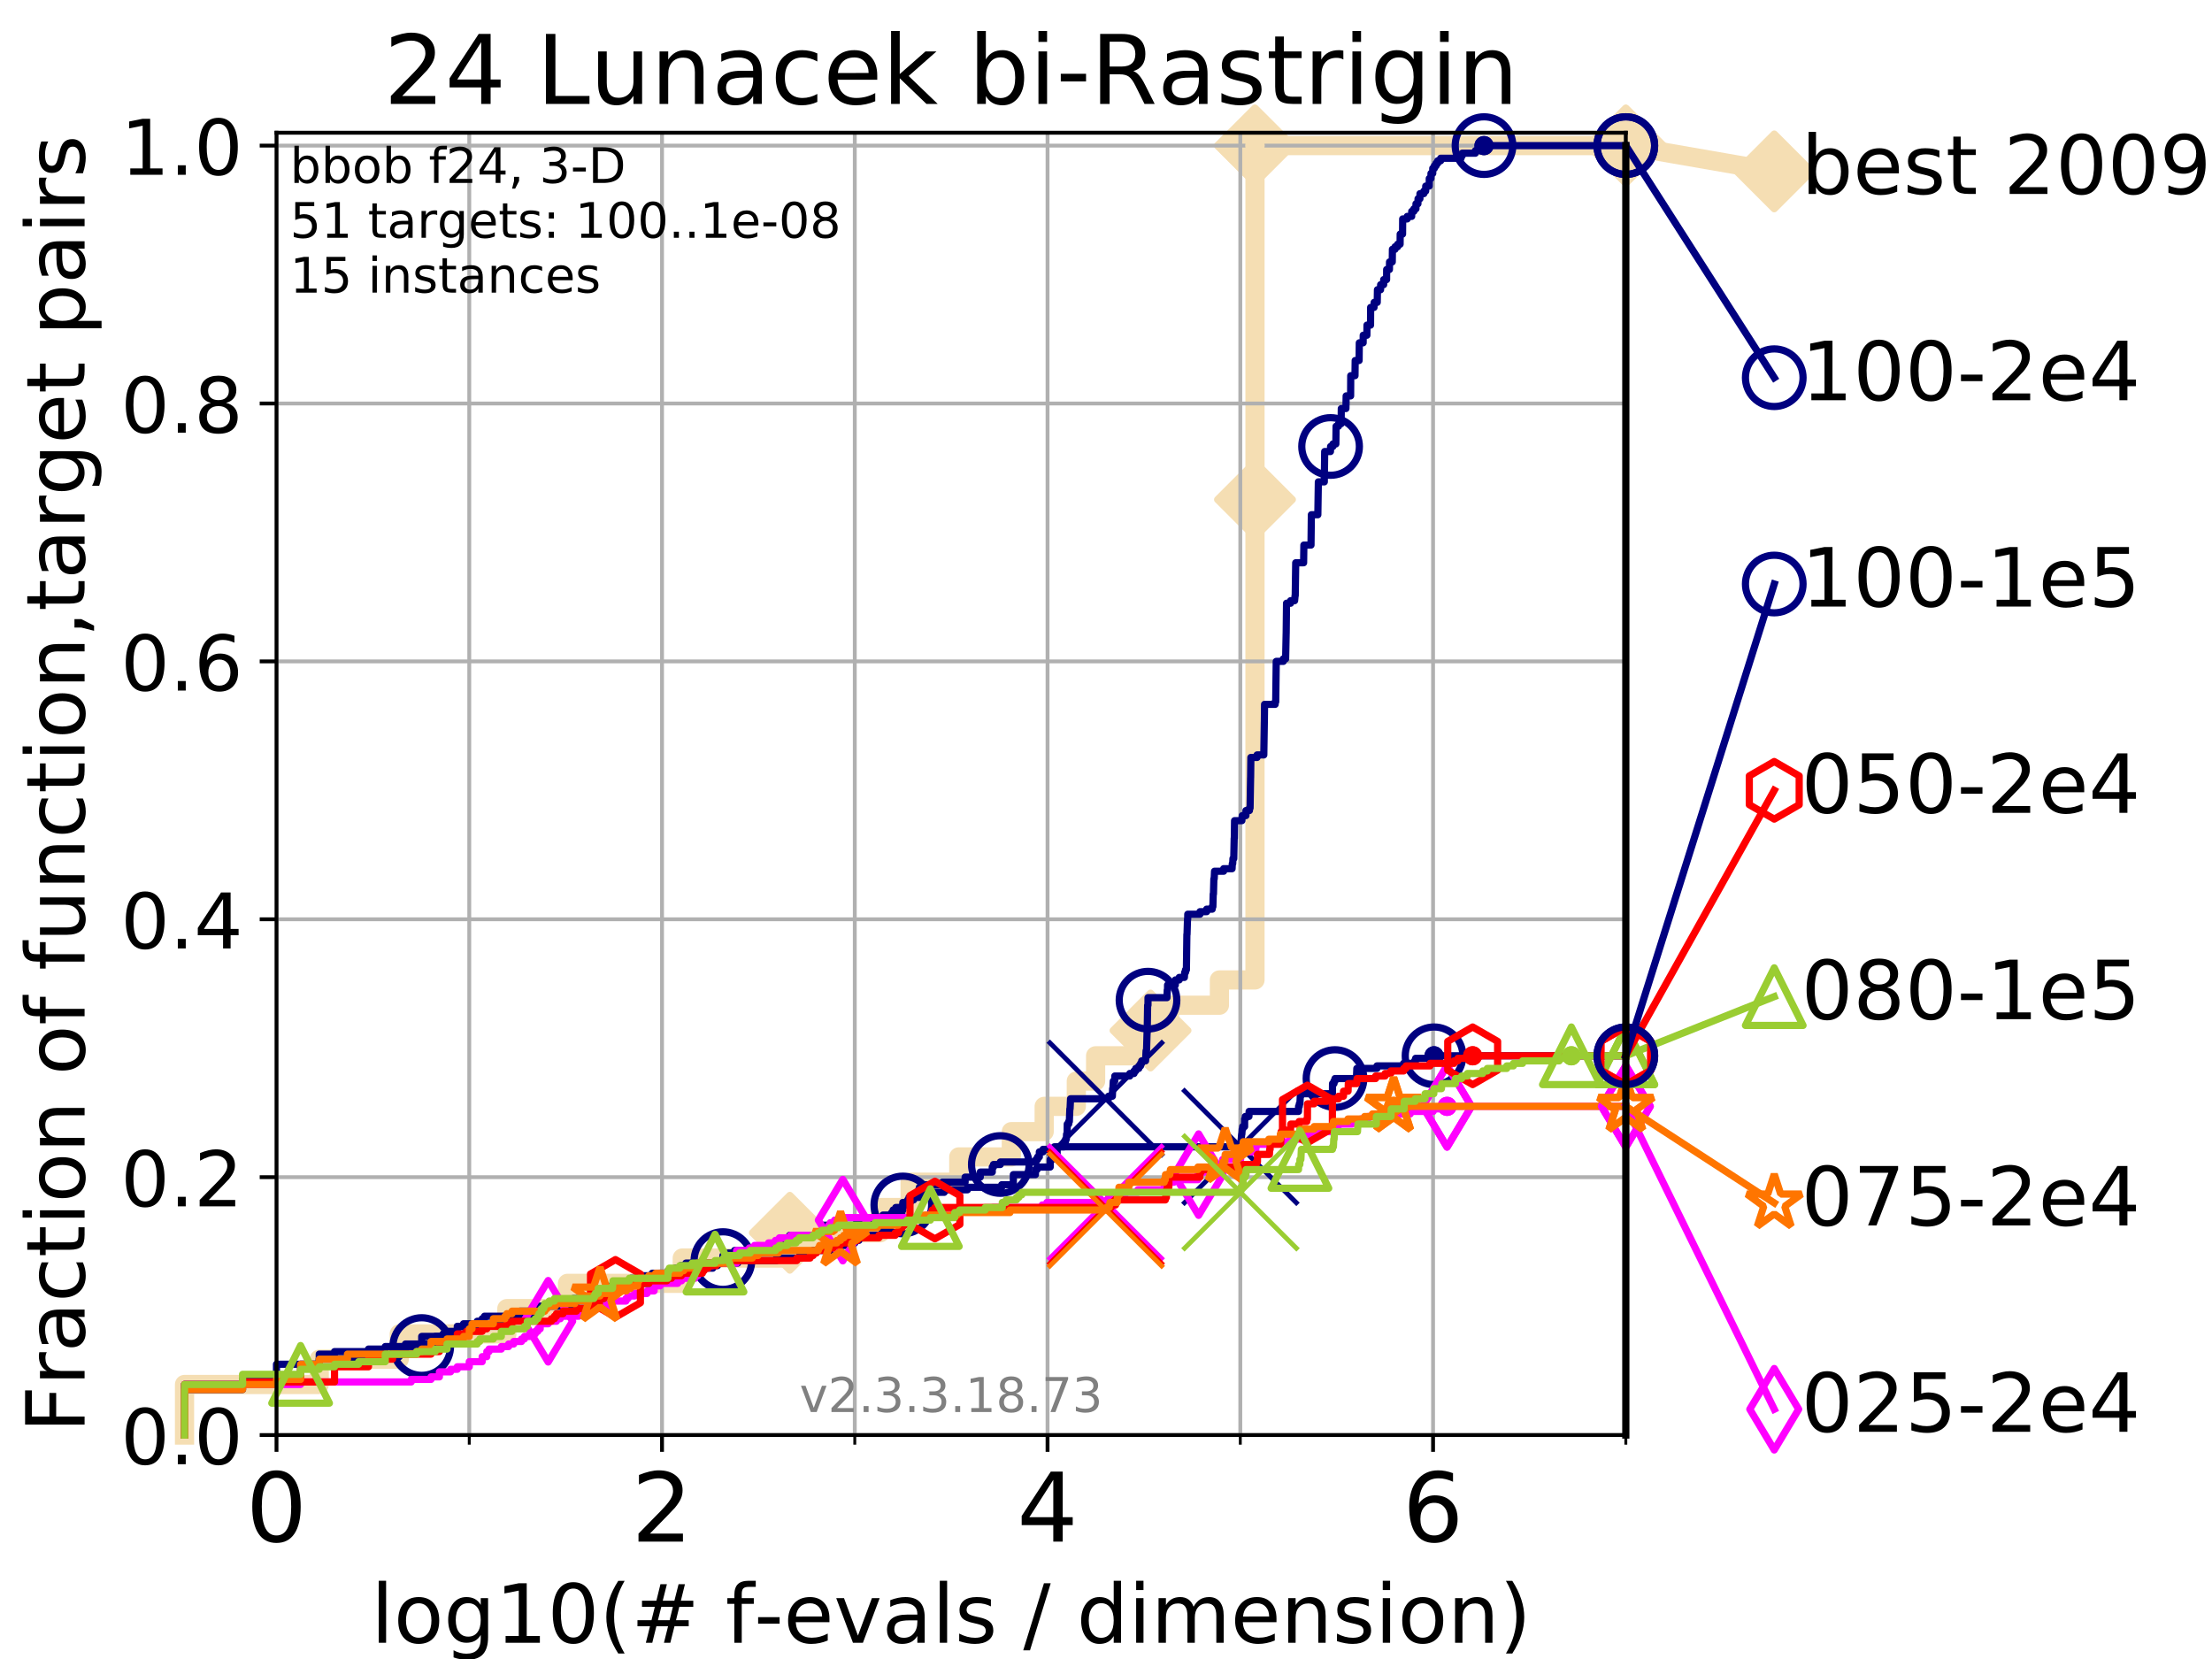 <?xml version="1.0" encoding="utf-8" standalone="no"?>
<!DOCTYPE svg PUBLIC "-//W3C//DTD SVG 1.1//EN"
  "http://www.w3.org/Graphics/SVG/1.1/DTD/svg11.dtd">
<!-- Created with matplotlib (https://matplotlib.org/) -->
<svg height="345.6pt" version="1.1" viewBox="0 0 460.8 345.6" width="460.8pt" xmlns="http://www.w3.org/2000/svg" xmlns:xlink="http://www.w3.org/1999/xlink">
 <defs>
  <style type="text/css">
*{stroke-linecap:butt;stroke-linejoin:round;}
  </style>
 </defs>
 <g id="figure_1">
  <g id="patch_1">
   <path d="M 0 345.6 
L 460.8 345.6 
L 460.8 0 
L 0 0 
z
" style="fill:#ffffff;"/>
  </g>
  <g id="axes_1">
   <g id="patch_2">
    <path d="M 57.6 298.944 
L 338.688 298.944 
L 338.688 27.648 
L 57.6 27.648 
z
" style="fill:#ffffff;"/>
   </g>
   <g id="line2d_1">
    <path d="M 38.441 298.944 
L 38.441 288.41 
L 66.508 288.41 
L 66.508 283.143 
L 83.172 283.143 
L 83.172 277.877 
L 105.585 277.877 
L 105.585 272.61 
L 118.221 272.61 
L 118.221 267.343 
L 142.125 267.343 
L 142.125 262.076 
L 164.537 262.076 
L 164.537 256.809 
L 183.364 256.809 
L 183.364 251.542 
L 189.593 251.542 
L 189.593 246.275 
L 199.732 246.275 
L 199.732 241.009 
L 210.681 241.009 
L 210.681 235.742 
L 217.523 235.742 
L 217.523 230.475 
L 224.216 230.475 
L 224.216 225.208 
L 228.238 225.208 
L 228.238 219.941 
L 239.675 219.941 
L 239.675 214.674 
L 243.61 214.674 
L 243.61 209.407 
L 254.026 209.407 
L 254.026 204.141 
L 261.436 204.141 
L 261.436 198.874 
L 261.436 198.874 
L 261.436 193.607 
L 261.436 193.607 
L 261.436 114.604 
L 261.436 114.604 
L 261.436 109.337 
L 261.437 109.337 
L 261.437 104.07 
L 261.437 104.07 
L 261.437 83.003 
L 261.437 83.003 
L 261.437 30.334 
L 338.688 30.334 
" style="fill:none;stroke:#f5deb3;stroke-linecap:square;stroke-width:4;"/>
   </g>
   <g id="line2d_2">
    <defs>
     <path d="M -0 7.778 
L 7.778 0 
L 0 -7.778 
L -7.778 -0 
z
" id="me34f9879f0" style="stroke:#f5deb3;stroke-linejoin:miter;stroke-width:1.5;"/>
    </defs>
    <g>
     <use style="fill:#f5deb3;stroke:#f5deb3;stroke-linejoin:miter;stroke-width:1.5;" x="164.537" xlink:href="#me34f9879f0" y="256.809"/>
     <use style="fill:#f5deb3;stroke:#f5deb3;stroke-linejoin:miter;stroke-width:1.5;" x="239.675" xlink:href="#me34f9879f0" y="214.674"/>
     <use style="fill:#f5deb3;stroke:#f5deb3;stroke-linejoin:miter;stroke-width:1.5;" x="261.437" xlink:href="#me34f9879f0" y="104.07"/>
     <use style="fill:#f5deb3;stroke:#f5deb3;stroke-linejoin:miter;stroke-width:1.5;" x="261.437" xlink:href="#me34f9879f0" y="30.334"/>
     <use style="fill:#f5deb3;stroke:#f5deb3;stroke-linejoin:miter;stroke-width:1.5;" x="261.437" xlink:href="#me34f9879f0" y="30.334"/>
     <use style="fill:#f5deb3;stroke:#f5deb3;stroke-linejoin:miter;stroke-width:1.5;" x="338.688" xlink:href="#me34f9879f0" y="30.334"/>
    </g>
   </g>
   <g id="line2d_3">
    <path style="fill:none;stroke:#f5deb3;stroke-linecap:square;stroke-width:4;"/>
    <g/>
   </g>
   <g id="line2d_4">
    <path d="M 338.688 30.334 
L 369.608 35.706 
" style="fill:none;stroke:#f5deb3;stroke-linecap:square;stroke-width:4;"/>
    <g>
     <use style="fill:#f5deb3;stroke:#f5deb3;stroke-linejoin:miter;stroke-width:1.5;" x="338.688" xlink:href="#me34f9879f0" y="30.334"/>
     <use style="fill:#f5deb3;stroke:#f5deb3;stroke-linejoin:miter;stroke-width:1.5;" x="369.608" xlink:href="#me34f9879f0" y="35.706"/>
    </g>
   </g>
   <g id="matplotlib.axis_1">
    <g id="xtick_1">
     <g id="line2d_5">
      <path clip-path="url(#p84de135bba)" d="M 57.6 298.944 
L 57.6 27.648 
" style="fill:none;stroke:#b0b0b0;stroke-linecap:square;stroke-width:0.8;"/>
     </g>
     <g id="line2d_6">
      <defs>
       <path d="M 0 0 
L 0 3.5 
" id="m8919b08109" style="stroke:#000000;stroke-width:0.8;"/>
      </defs>
      <g>
       <use style="stroke:#000000;stroke-width:0.8;" x="57.6" xlink:href="#m8919b08109" y="298.944"/>
      </g>
     </g>
     <g id="text_1">
      <!-- 0 -->
      <defs>
       <path d="M 31.781 66.406 
Q 24.172 66.406 20.328 58.906 
Q 16.5 51.422 16.5 36.375 
Q 16.5 21.391 20.328 13.891 
Q 24.172 6.391 31.781 6.391 
Q 39.453 6.391 43.281 13.891 
Q 47.125 21.391 47.125 36.375 
Q 47.125 51.422 43.281 58.906 
Q 39.453 66.406 31.781 66.406 
z
M 31.781 74.219 
Q 44.047 74.219 50.516 64.516 
Q 56.984 54.828 56.984 36.375 
Q 56.984 17.969 50.516 8.266 
Q 44.047 -1.422 31.781 -1.422 
Q 19.531 -1.422 13.062 8.266 
Q 6.594 17.969 6.594 36.375 
Q 6.594 54.828 13.062 64.516 
Q 19.531 74.219 31.781 74.219 
z
" id="DejaVuSans-48"/>
      </defs>
      <g transform="translate(51.237 321.141)scale(0.2 -0.2)">
       <use xlink:href="#DejaVuSans-48"/>
      </g>
     </g>
    </g>
    <g id="xtick_2">
     <g id="line2d_7">
      <path clip-path="url(#p84de135bba)" d="M 137.911 298.944 
L 137.911 27.648 
" style="fill:none;stroke:#b0b0b0;stroke-linecap:square;stroke-width:0.8;"/>
     </g>
     <g id="line2d_8">
      <g>
       <use style="stroke:#000000;stroke-width:0.8;" x="137.911" xlink:href="#m8919b08109" y="298.944"/>
      </g>
     </g>
     <g id="text_2">
      <!-- 2 -->
      <defs>
       <path d="M 19.188 8.297 
L 53.609 8.297 
L 53.609 0 
L 7.328 0 
L 7.328 8.297 
Q 12.938 14.109 22.625 23.891 
Q 32.328 33.688 34.812 36.531 
Q 39.547 41.844 41.422 45.531 
Q 43.312 49.219 43.312 52.781 
Q 43.312 58.594 39.234 62.25 
Q 35.156 65.922 28.609 65.922 
Q 23.969 65.922 18.812 64.312 
Q 13.672 62.703 7.812 59.422 
L 7.812 69.391 
Q 13.766 71.781 18.938 73 
Q 24.125 74.219 28.422 74.219 
Q 39.75 74.219 46.484 68.547 
Q 53.219 62.891 53.219 53.422 
Q 53.219 48.922 51.531 44.891 
Q 49.859 40.875 45.406 35.406 
Q 44.188 33.984 37.641 27.219 
Q 31.109 20.453 19.188 8.297 
z
" id="DejaVuSans-50"/>
      </defs>
      <g transform="translate(131.548 321.141)scale(0.2 -0.2)">
       <use xlink:href="#DejaVuSans-50"/>
      </g>
     </g>
    </g>
    <g id="xtick_3">
     <g id="line2d_9">
      <path clip-path="url(#p84de135bba)" d="M 218.222 298.944 
L 218.222 27.648 
" style="fill:none;stroke:#b0b0b0;stroke-linecap:square;stroke-width:0.8;"/>
     </g>
     <g id="line2d_10">
      <g>
       <use style="stroke:#000000;stroke-width:0.8;" x="218.222" xlink:href="#m8919b08109" y="298.944"/>
      </g>
     </g>
     <g id="text_3">
      <!-- 4 -->
      <defs>
       <path d="M 37.797 64.312 
L 12.891 25.391 
L 37.797 25.391 
z
M 35.203 72.906 
L 47.609 72.906 
L 47.609 25.391 
L 58.016 25.391 
L 58.016 17.188 
L 47.609 17.188 
L 47.609 0 
L 37.797 0 
L 37.797 17.188 
L 4.891 17.188 
L 4.891 26.703 
z
" id="DejaVuSans-52"/>
      </defs>
      <g transform="translate(211.859 321.141)scale(0.2 -0.2)">
       <use xlink:href="#DejaVuSans-52"/>
      </g>
     </g>
    </g>
    <g id="xtick_4">
     <g id="line2d_11">
      <path clip-path="url(#p84de135bba)" d="M 298.533 298.944 
L 298.533 27.648 
" style="fill:none;stroke:#b0b0b0;stroke-linecap:square;stroke-width:0.8;"/>
     </g>
     <g id="line2d_12">
      <g>
       <use style="stroke:#000000;stroke-width:0.8;" x="298.533" xlink:href="#m8919b08109" y="298.944"/>
      </g>
     </g>
     <g id="text_4">
      <!-- 6 -->
      <defs>
       <path d="M 33.016 40.375 
Q 26.375 40.375 22.484 35.828 
Q 18.609 31.297 18.609 23.391 
Q 18.609 15.531 22.484 10.953 
Q 26.375 6.391 33.016 6.391 
Q 39.656 6.391 43.531 10.953 
Q 47.406 15.531 47.406 23.391 
Q 47.406 31.297 43.531 35.828 
Q 39.656 40.375 33.016 40.375 
z
M 52.594 71.297 
L 52.594 62.312 
Q 48.875 64.062 45.094 64.984 
Q 41.312 65.922 37.594 65.922 
Q 27.828 65.922 22.672 59.328 
Q 17.531 52.734 16.797 39.406 
Q 19.672 43.656 24.016 45.922 
Q 28.375 48.188 33.594 48.188 
Q 44.578 48.188 50.953 41.516 
Q 57.328 34.859 57.328 23.391 
Q 57.328 12.156 50.688 5.359 
Q 44.047 -1.422 33.016 -1.422 
Q 20.359 -1.422 13.672 8.266 
Q 6.984 17.969 6.984 36.375 
Q 6.984 53.656 15.188 63.938 
Q 23.391 74.219 37.203 74.219 
Q 40.922 74.219 44.703 73.484 
Q 48.484 72.75 52.594 71.297 
z
" id="DejaVuSans-54"/>
      </defs>
      <g transform="translate(292.17 321.141)scale(0.2 -0.2)">
       <use xlink:href="#DejaVuSans-54"/>
      </g>
     </g>
    </g>
    <g id="xtick_5">
     <g id="line2d_13">
      <path clip-path="url(#p84de135bba)" d="M 97.755 298.944 
L 97.755 27.648 
" style="fill:none;stroke:#b0b0b0;stroke-linecap:square;stroke-width:0.8;"/>
     </g>
     <g id="line2d_14">
      <defs>
       <path d="M 0 0 
L 0 2 
" id="m3d9d87a8fb" style="stroke:#000000;stroke-width:0.6;"/>
      </defs>
      <g>
       <use style="stroke:#000000;stroke-width:0.6;" x="97.755" xlink:href="#m3d9d87a8fb" y="298.944"/>
      </g>
     </g>
    </g>
    <g id="xtick_6">
     <g id="line2d_15">
      <path clip-path="url(#p84de135bba)" d="M 178.066 298.944 
L 178.066 27.648 
" style="fill:none;stroke:#b0b0b0;stroke-linecap:square;stroke-width:0.8;"/>
     </g>
     <g id="line2d_16">
      <g>
       <use style="stroke:#000000;stroke-width:0.6;" x="178.066" xlink:href="#m3d9d87a8fb" y="298.944"/>
      </g>
     </g>
    </g>
    <g id="xtick_7">
     <g id="line2d_17">
      <path clip-path="url(#p84de135bba)" d="M 258.377 298.944 
L 258.377 27.648 
" style="fill:none;stroke:#b0b0b0;stroke-linecap:square;stroke-width:0.8;"/>
     </g>
     <g id="line2d_18">
      <g>
       <use style="stroke:#000000;stroke-width:0.6;" x="258.377" xlink:href="#m3d9d87a8fb" y="298.944"/>
      </g>
     </g>
    </g>
    <g id="xtick_8">
     <g id="line2d_19">
      <path clip-path="url(#p84de135bba)" d="M 338.688 298.944 
L 338.688 27.648 
" style="fill:none;stroke:#b0b0b0;stroke-linecap:square;stroke-width:0.8;"/>
     </g>
     <g id="line2d_20">
      <g>
       <use style="stroke:#000000;stroke-width:0.6;" x="338.688" xlink:href="#m3d9d87a8fb" y="298.944"/>
      </g>
     </g>
    </g>
    <g id="text_5">
     <!-- log10(# f-evals / dimension) -->
     <defs>
      <path d="M 9.422 75.984 
L 18.406 75.984 
L 18.406 0 
L 9.422 0 
z
" id="DejaVuSans-108"/>
      <path d="M 30.609 48.391 
Q 23.391 48.391 19.188 42.75 
Q 14.984 37.109 14.984 27.297 
Q 14.984 17.484 19.156 11.844 
Q 23.344 6.203 30.609 6.203 
Q 37.797 6.203 41.984 11.859 
Q 46.188 17.531 46.188 27.297 
Q 46.188 37.016 41.984 42.703 
Q 37.797 48.391 30.609 48.391 
z
M 30.609 56 
Q 42.328 56 49.016 48.375 
Q 55.719 40.766 55.719 27.297 
Q 55.719 13.875 49.016 6.219 
Q 42.328 -1.422 30.609 -1.422 
Q 18.844 -1.422 12.172 6.219 
Q 5.516 13.875 5.516 27.297 
Q 5.516 40.766 12.172 48.375 
Q 18.844 56 30.609 56 
z
" id="DejaVuSans-111"/>
      <path d="M 45.406 27.984 
Q 45.406 37.75 41.375 43.109 
Q 37.359 48.484 30.078 48.484 
Q 22.859 48.484 18.828 43.109 
Q 14.797 37.75 14.797 27.984 
Q 14.797 18.266 18.828 12.891 
Q 22.859 7.516 30.078 7.516 
Q 37.359 7.516 41.375 12.891 
Q 45.406 18.266 45.406 27.984 
z
M 54.391 6.781 
Q 54.391 -7.172 48.188 -13.984 
Q 42 -20.797 29.203 -20.797 
Q 24.469 -20.797 20.266 -20.094 
Q 16.062 -19.391 12.109 -17.922 
L 12.109 -9.188 
Q 16.062 -11.328 19.922 -12.344 
Q 23.781 -13.375 27.781 -13.375 
Q 36.625 -13.375 41.016 -8.766 
Q 45.406 -4.156 45.406 5.172 
L 45.406 9.625 
Q 42.625 4.781 38.281 2.391 
Q 33.938 0 27.875 0 
Q 17.828 0 11.672 7.656 
Q 5.516 15.328 5.516 27.984 
Q 5.516 40.672 11.672 48.328 
Q 17.828 56 27.875 56 
Q 33.938 56 38.281 53.609 
Q 42.625 51.219 45.406 46.391 
L 45.406 54.688 
L 54.391 54.688 
z
" id="DejaVuSans-103"/>
      <path d="M 12.406 8.297 
L 28.516 8.297 
L 28.516 63.922 
L 10.984 60.406 
L 10.984 69.391 
L 28.422 72.906 
L 38.281 72.906 
L 38.281 8.297 
L 54.391 8.297 
L 54.391 0 
L 12.406 0 
z
" id="DejaVuSans-49"/>
      <path d="M 31 75.875 
Q 24.469 64.656 21.281 53.656 
Q 18.109 42.672 18.109 31.391 
Q 18.109 20.125 21.312 9.062 
Q 24.516 -2 31 -13.188 
L 23.188 -13.188 
Q 15.875 -1.703 12.234 9.375 
Q 8.594 20.453 8.594 31.391 
Q 8.594 42.281 12.203 53.312 
Q 15.828 64.359 23.188 75.875 
z
" id="DejaVuSans-40"/>
      <path d="M 51.125 44 
L 36.922 44 
L 32.812 27.688 
L 47.125 27.688 
z
M 43.797 71.781 
L 38.719 51.516 
L 52.984 51.516 
L 58.109 71.781 
L 65.922 71.781 
L 60.891 51.516 
L 76.125 51.516 
L 76.125 44 
L 58.984 44 
L 54.984 27.688 
L 70.516 27.688 
L 70.516 20.219 
L 53.078 20.219 
L 48 0 
L 40.188 0 
L 45.219 20.219 
L 30.906 20.219 
L 25.875 0 
L 18.016 0 
L 23.094 20.219 
L 7.719 20.219 
L 7.719 27.688 
L 24.906 27.688 
L 29 44 
L 13.281 44 
L 13.281 51.516 
L 30.906 51.516 
L 35.891 71.781 
z
" id="DejaVuSans-35"/>
      <path id="DejaVuSans-32"/>
      <path d="M 37.109 75.984 
L 37.109 68.5 
L 28.516 68.5 
Q 23.688 68.5 21.797 66.547 
Q 19.922 64.594 19.922 59.516 
L 19.922 54.688 
L 34.719 54.688 
L 34.719 47.703 
L 19.922 47.703 
L 19.922 0 
L 10.891 0 
L 10.891 47.703 
L 2.297 47.703 
L 2.297 54.688 
L 10.891 54.688 
L 10.891 58.5 
Q 10.891 67.625 15.141 71.797 
Q 19.391 75.984 28.609 75.984 
z
" id="DejaVuSans-102"/>
      <path d="M 4.891 31.391 
L 31.203 31.391 
L 31.203 23.391 
L 4.891 23.391 
z
" id="DejaVuSans-45"/>
      <path d="M 56.203 29.594 
L 56.203 25.203 
L 14.891 25.203 
Q 15.484 15.922 20.484 11.062 
Q 25.484 6.203 34.422 6.203 
Q 39.594 6.203 44.453 7.469 
Q 49.312 8.734 54.109 11.281 
L 54.109 2.781 
Q 49.266 0.734 44.188 -0.344 
Q 39.109 -1.422 33.891 -1.422 
Q 20.797 -1.422 13.156 6.188 
Q 5.516 13.812 5.516 26.812 
Q 5.516 40.234 12.766 48.109 
Q 20.016 56 32.328 56 
Q 43.359 56 49.781 48.891 
Q 56.203 41.797 56.203 29.594 
z
M 47.219 32.234 
Q 47.125 39.594 43.094 43.984 
Q 39.062 48.391 32.422 48.391 
Q 24.906 48.391 20.391 44.141 
Q 15.875 39.891 15.188 32.172 
z
" id="DejaVuSans-101"/>
      <path d="M 2.984 54.688 
L 12.5 54.688 
L 29.594 8.797 
L 46.688 54.688 
L 56.203 54.688 
L 35.688 0 
L 23.484 0 
z
" id="DejaVuSans-118"/>
      <path d="M 34.281 27.484 
Q 23.391 27.484 19.188 25 
Q 14.984 22.516 14.984 16.5 
Q 14.984 11.719 18.141 8.906 
Q 21.297 6.109 26.703 6.109 
Q 34.188 6.109 38.703 11.406 
Q 43.219 16.703 43.219 25.484 
L 43.219 27.484 
z
M 52.203 31.203 
L 52.203 0 
L 43.219 0 
L 43.219 8.297 
Q 40.141 3.328 35.547 0.953 
Q 30.953 -1.422 24.312 -1.422 
Q 15.922 -1.422 10.953 3.297 
Q 6 8.016 6 15.922 
Q 6 25.141 12.172 29.828 
Q 18.359 34.516 30.609 34.516 
L 43.219 34.516 
L 43.219 35.406 
Q 43.219 41.609 39.141 45 
Q 35.062 48.391 27.688 48.391 
Q 23 48.391 18.547 47.266 
Q 14.109 46.141 10.016 43.891 
L 10.016 52.203 
Q 14.938 54.109 19.578 55.047 
Q 24.219 56 28.609 56 
Q 40.484 56 46.344 49.844 
Q 52.203 43.703 52.203 31.203 
z
" id="DejaVuSans-97"/>
      <path d="M 44.281 53.078 
L 44.281 44.578 
Q 40.484 46.531 36.375 47.5 
Q 32.281 48.484 27.875 48.484 
Q 21.188 48.484 17.844 46.438 
Q 14.5 44.391 14.5 40.281 
Q 14.5 37.156 16.891 35.375 
Q 19.281 33.594 26.516 31.984 
L 29.594 31.297 
Q 39.156 29.25 43.188 25.516 
Q 47.219 21.781 47.219 15.094 
Q 47.219 7.469 41.188 3.016 
Q 35.156 -1.422 24.609 -1.422 
Q 20.219 -1.422 15.453 -0.562 
Q 10.688 0.297 5.422 2 
L 5.422 11.281 
Q 10.406 8.688 15.234 7.391 
Q 20.062 6.109 24.812 6.109 
Q 31.156 6.109 34.562 8.281 
Q 37.984 10.453 37.984 14.406 
Q 37.984 18.062 35.516 20.016 
Q 33.062 21.969 24.703 23.781 
L 21.578 24.516 
Q 13.234 26.266 9.516 29.906 
Q 5.812 33.547 5.812 39.891 
Q 5.812 47.609 11.281 51.797 
Q 16.75 56 26.812 56 
Q 31.781 56 36.172 55.266 
Q 40.578 54.547 44.281 53.078 
z
" id="DejaVuSans-115"/>
      <path d="M 25.391 72.906 
L 33.688 72.906 
L 8.297 -9.281 
L 0 -9.281 
z
" id="DejaVuSans-47"/>
      <path d="M 45.406 46.391 
L 45.406 75.984 
L 54.391 75.984 
L 54.391 0 
L 45.406 0 
L 45.406 8.203 
Q 42.578 3.328 38.25 0.953 
Q 33.938 -1.422 27.875 -1.422 
Q 17.969 -1.422 11.734 6.484 
Q 5.516 14.406 5.516 27.297 
Q 5.516 40.188 11.734 48.094 
Q 17.969 56 27.875 56 
Q 33.938 56 38.25 53.625 
Q 42.578 51.266 45.406 46.391 
z
M 14.797 27.297 
Q 14.797 17.391 18.875 11.75 
Q 22.953 6.109 30.078 6.109 
Q 37.203 6.109 41.297 11.75 
Q 45.406 17.391 45.406 27.297 
Q 45.406 37.203 41.297 42.844 
Q 37.203 48.484 30.078 48.484 
Q 22.953 48.484 18.875 42.844 
Q 14.797 37.203 14.797 27.297 
z
" id="DejaVuSans-100"/>
      <path d="M 9.422 54.688 
L 18.406 54.688 
L 18.406 0 
L 9.422 0 
z
M 9.422 75.984 
L 18.406 75.984 
L 18.406 64.594 
L 9.422 64.594 
z
" id="DejaVuSans-105"/>
      <path d="M 52 44.188 
Q 55.375 50.25 60.062 53.125 
Q 64.75 56 71.094 56 
Q 79.641 56 84.281 50.016 
Q 88.922 44.047 88.922 33.016 
L 88.922 0 
L 79.891 0 
L 79.891 32.719 
Q 79.891 40.578 77.094 44.375 
Q 74.312 48.188 68.609 48.188 
Q 61.625 48.188 57.562 43.547 
Q 53.516 38.922 53.516 30.906 
L 53.516 0 
L 44.484 0 
L 44.484 32.719 
Q 44.484 40.625 41.703 44.406 
Q 38.922 48.188 33.109 48.188 
Q 26.219 48.188 22.156 43.531 
Q 18.109 38.875 18.109 30.906 
L 18.109 0 
L 9.078 0 
L 9.078 54.688 
L 18.109 54.688 
L 18.109 46.188 
Q 21.188 51.219 25.484 53.609 
Q 29.781 56 35.688 56 
Q 41.656 56 45.828 52.969 
Q 50 49.953 52 44.188 
z
" id="DejaVuSans-109"/>
      <path d="M 54.891 33.016 
L 54.891 0 
L 45.906 0 
L 45.906 32.719 
Q 45.906 40.484 42.875 44.328 
Q 39.844 48.188 33.797 48.188 
Q 26.516 48.188 22.312 43.547 
Q 18.109 38.922 18.109 30.906 
L 18.109 0 
L 9.078 0 
L 9.078 54.688 
L 18.109 54.688 
L 18.109 46.188 
Q 21.344 51.125 25.703 53.562 
Q 30.078 56 35.797 56 
Q 45.219 56 50.047 50.172 
Q 54.891 44.344 54.891 33.016 
z
" id="DejaVuSans-110"/>
      <path d="M 8.016 75.875 
L 15.828 75.875 
Q 23.141 64.359 26.781 53.312 
Q 30.422 42.281 30.422 31.391 
Q 30.422 20.453 26.781 9.375 
Q 23.141 -1.703 15.828 -13.188 
L 8.016 -13.188 
Q 14.5 -2 17.703 9.062 
Q 20.906 20.125 20.906 31.391 
Q 20.906 42.672 17.703 53.656 
Q 14.5 64.656 8.016 75.875 
z
" id="DejaVuSans-41"/>
     </defs>
     <g transform="translate(77.303 342.218)scale(0.17 -0.17)">
      <use xlink:href="#DejaVuSans-108"/>
      <use x="27.783" xlink:href="#DejaVuSans-111"/>
      <use x="88.965" xlink:href="#DejaVuSans-103"/>
      <use x="152.441" xlink:href="#DejaVuSans-49"/>
      <use x="216.064" xlink:href="#DejaVuSans-48"/>
      <use x="279.688" xlink:href="#DejaVuSans-40"/>
      <use x="318.701" xlink:href="#DejaVuSans-35"/>
      <use x="402.49" xlink:href="#DejaVuSans-32"/>
      <use x="434.277" xlink:href="#DejaVuSans-102"/>
      <use x="469.404" xlink:href="#DejaVuSans-45"/>
      <use x="505.488" xlink:href="#DejaVuSans-101"/>
      <use x="567.012" xlink:href="#DejaVuSans-118"/>
      <use x="626.191" xlink:href="#DejaVuSans-97"/>
      <use x="687.471" xlink:href="#DejaVuSans-108"/>
      <use x="715.254" xlink:href="#DejaVuSans-115"/>
      <use x="767.354" xlink:href="#DejaVuSans-32"/>
      <use x="799.141" xlink:href="#DejaVuSans-47"/>
      <use x="832.832" xlink:href="#DejaVuSans-32"/>
      <use x="864.619" xlink:href="#DejaVuSans-100"/>
      <use x="928.096" xlink:href="#DejaVuSans-105"/>
      <use x="955.879" xlink:href="#DejaVuSans-109"/>
      <use x="1053.291" xlink:href="#DejaVuSans-101"/>
      <use x="1114.814" xlink:href="#DejaVuSans-110"/>
      <use x="1178.193" xlink:href="#DejaVuSans-115"/>
      <use x="1230.293" xlink:href="#DejaVuSans-105"/>
      <use x="1258.076" xlink:href="#DejaVuSans-111"/>
      <use x="1319.258" xlink:href="#DejaVuSans-110"/>
      <use x="1382.637" xlink:href="#DejaVuSans-41"/>
     </g>
    </g>
   </g>
   <g id="matplotlib.axis_2">
    <g id="ytick_1">
     <g id="line2d_21">
      <path clip-path="url(#p84de135bba)" d="M 57.6 298.944 
L 338.688 298.944 
" style="fill:none;stroke:#b0b0b0;stroke-linecap:square;stroke-width:0.8;"/>
     </g>
     <g id="line2d_22">
      <defs>
       <path d="M 0 0 
L -3.5 0 
" id="m61fea31ff5" style="stroke:#000000;stroke-width:0.8;"/>
      </defs>
      <g>
       <use style="stroke:#000000;stroke-width:0.8;" x="57.6" xlink:href="#m61fea31ff5" y="298.944"/>
      </g>
     </g>
     <g id="text_6">
      <!-- 0.0 -->
      <defs>
       <path d="M 10.688 12.406 
L 21 12.406 
L 21 0 
L 10.688 0 
z
" id="DejaVuSans-46"/>
      </defs>
      <g transform="translate(25.155 305.023)scale(0.16 -0.16)">
       <use xlink:href="#DejaVuSans-48"/>
       <use x="63.623" xlink:href="#DejaVuSans-46"/>
       <use x="95.41" xlink:href="#DejaVuSans-48"/>
      </g>
     </g>
    </g>
    <g id="ytick_2">
     <g id="line2d_23">
      <path clip-path="url(#p84de135bba)" d="M 57.6 245.222 
L 338.688 245.222 
" style="fill:none;stroke:#b0b0b0;stroke-linecap:square;stroke-width:0.8;"/>
     </g>
     <g id="line2d_24">
      <g>
       <use style="stroke:#000000;stroke-width:0.8;" x="57.6" xlink:href="#m61fea31ff5" y="245.222"/>
      </g>
     </g>
     <g id="text_7">
      <!-- 0.2 -->
      <g transform="translate(25.155 251.301)scale(0.16 -0.16)">
       <use xlink:href="#DejaVuSans-48"/>
       <use x="63.623" xlink:href="#DejaVuSans-46"/>
       <use x="95.41" xlink:href="#DejaVuSans-50"/>
      </g>
     </g>
    </g>
    <g id="ytick_3">
     <g id="line2d_25">
      <path clip-path="url(#p84de135bba)" d="M 57.6 191.5 
L 338.688 191.5 
" style="fill:none;stroke:#b0b0b0;stroke-linecap:square;stroke-width:0.8;"/>
     </g>
     <g id="line2d_26">
      <g>
       <use style="stroke:#000000;stroke-width:0.8;" x="57.6" xlink:href="#m61fea31ff5" y="191.5"/>
      </g>
     </g>
     <g id="text_8">
      <!-- 0.4 -->
      <g transform="translate(25.155 197.579)scale(0.16 -0.16)">
       <use xlink:href="#DejaVuSans-48"/>
       <use x="63.623" xlink:href="#DejaVuSans-46"/>
       <use x="95.41" xlink:href="#DejaVuSans-52"/>
      </g>
     </g>
    </g>
    <g id="ytick_4">
     <g id="line2d_27">
      <path clip-path="url(#p84de135bba)" d="M 57.6 137.778 
L 338.688 137.778 
" style="fill:none;stroke:#b0b0b0;stroke-linecap:square;stroke-width:0.8;"/>
     </g>
     <g id="line2d_28">
      <g>
       <use style="stroke:#000000;stroke-width:0.8;" x="57.6" xlink:href="#m61fea31ff5" y="137.778"/>
      </g>
     </g>
     <g id="text_9">
      <!-- 0.6 -->
      <g transform="translate(25.155 143.857)scale(0.16 -0.16)">
       <use xlink:href="#DejaVuSans-48"/>
       <use x="63.623" xlink:href="#DejaVuSans-46"/>
       <use x="95.41" xlink:href="#DejaVuSans-54"/>
      </g>
     </g>
    </g>
    <g id="ytick_5">
     <g id="line2d_29">
      <path clip-path="url(#p84de135bba)" d="M 57.6 84.056 
L 338.688 84.056 
" style="fill:none;stroke:#b0b0b0;stroke-linecap:square;stroke-width:0.8;"/>
     </g>
     <g id="line2d_30">
      <g>
       <use style="stroke:#000000;stroke-width:0.8;" x="57.6" xlink:href="#m61fea31ff5" y="84.056"/>
      </g>
     </g>
     <g id="text_10">
      <!-- 0.8 -->
      <defs>
       <path d="M 31.781 34.625 
Q 24.75 34.625 20.719 30.859 
Q 16.703 27.094 16.703 20.516 
Q 16.703 13.922 20.719 10.156 
Q 24.75 6.391 31.781 6.391 
Q 38.812 6.391 42.859 10.172 
Q 46.922 13.969 46.922 20.516 
Q 46.922 27.094 42.891 30.859 
Q 38.875 34.625 31.781 34.625 
z
M 21.922 38.812 
Q 15.578 40.375 12.031 44.719 
Q 8.5 49.078 8.5 55.328 
Q 8.5 64.062 14.719 69.141 
Q 20.953 74.219 31.781 74.219 
Q 42.672 74.219 48.875 69.141 
Q 55.078 64.062 55.078 55.328 
Q 55.078 49.078 51.531 44.719 
Q 48 40.375 41.703 38.812 
Q 48.828 37.156 52.797 32.312 
Q 56.781 27.484 56.781 20.516 
Q 56.781 9.906 50.312 4.234 
Q 43.844 -1.422 31.781 -1.422 
Q 19.734 -1.422 13.25 4.234 
Q 6.781 9.906 6.781 20.516 
Q 6.781 27.484 10.781 32.312 
Q 14.797 37.156 21.922 38.812 
z
M 18.312 54.391 
Q 18.312 48.734 21.844 45.562 
Q 25.391 42.391 31.781 42.391 
Q 38.141 42.391 41.719 45.562 
Q 45.312 48.734 45.312 54.391 
Q 45.312 60.062 41.719 63.234 
Q 38.141 66.406 31.781 66.406 
Q 25.391 66.406 21.844 63.234 
Q 18.312 60.062 18.312 54.391 
z
" id="DejaVuSans-56"/>
      </defs>
      <g transform="translate(25.155 90.135)scale(0.16 -0.16)">
       <use xlink:href="#DejaVuSans-48"/>
       <use x="63.623" xlink:href="#DejaVuSans-46"/>
       <use x="95.41" xlink:href="#DejaVuSans-56"/>
      </g>
     </g>
    </g>
    <g id="ytick_6">
     <g id="line2d_31">
      <path clip-path="url(#p84de135bba)" d="M 57.6 30.334 
L 338.688 30.334 
" style="fill:none;stroke:#b0b0b0;stroke-linecap:square;stroke-width:0.8;"/>
     </g>
     <g id="line2d_32">
      <g>
       <use style="stroke:#000000;stroke-width:0.8;" x="57.6" xlink:href="#m61fea31ff5" y="30.334"/>
      </g>
     </g>
     <g id="text_11">
      <!-- 1.0 -->
      <g transform="translate(25.155 36.413)scale(0.16 -0.16)">
       <use xlink:href="#DejaVuSans-49"/>
       <use x="63.623" xlink:href="#DejaVuSans-46"/>
       <use x="95.41" xlink:href="#DejaVuSans-48"/>
      </g>
     </g>
    </g>
    <g id="text_12">
     <!-- Fraction of function,target pairs -->
     <defs>
      <path d="M 9.812 72.906 
L 51.703 72.906 
L 51.703 64.594 
L 19.672 64.594 
L 19.672 43.109 
L 48.578 43.109 
L 48.578 34.812 
L 19.672 34.812 
L 19.672 0 
L 9.812 0 
z
" id="DejaVuSans-70"/>
      <path d="M 41.109 46.297 
Q 39.594 47.172 37.812 47.578 
Q 36.031 48 33.891 48 
Q 26.266 48 22.188 43.047 
Q 18.109 38.094 18.109 28.812 
L 18.109 0 
L 9.078 0 
L 9.078 54.688 
L 18.109 54.688 
L 18.109 46.188 
Q 20.953 51.172 25.484 53.578 
Q 30.031 56 36.531 56 
Q 37.453 56 38.578 55.875 
Q 39.703 55.766 41.062 55.516 
z
" id="DejaVuSans-114"/>
      <path d="M 48.781 52.594 
L 48.781 44.188 
Q 44.969 46.297 41.141 47.344 
Q 37.312 48.391 33.406 48.391 
Q 24.656 48.391 19.812 42.844 
Q 14.984 37.312 14.984 27.297 
Q 14.984 17.281 19.812 11.734 
Q 24.656 6.203 33.406 6.203 
Q 37.312 6.203 41.141 7.25 
Q 44.969 8.297 48.781 10.406 
L 48.781 2.094 
Q 45.016 0.344 40.984 -0.531 
Q 36.969 -1.422 32.422 -1.422 
Q 20.062 -1.422 12.781 6.344 
Q 5.516 14.109 5.516 27.297 
Q 5.516 40.672 12.859 48.328 
Q 20.219 56 33.016 56 
Q 37.156 56 41.109 55.141 
Q 45.062 54.297 48.781 52.594 
z
" id="DejaVuSans-99"/>
      <path d="M 18.312 70.219 
L 18.312 54.688 
L 36.812 54.688 
L 36.812 47.703 
L 18.312 47.703 
L 18.312 18.016 
Q 18.312 11.328 20.141 9.422 
Q 21.969 7.516 27.594 7.516 
L 36.812 7.516 
L 36.812 0 
L 27.594 0 
Q 17.188 0 13.234 3.875 
Q 9.281 7.766 9.281 18.016 
L 9.281 47.703 
L 2.688 47.703 
L 2.688 54.688 
L 9.281 54.688 
L 9.281 70.219 
z
" id="DejaVuSans-116"/>
      <path d="M 8.5 21.578 
L 8.5 54.688 
L 17.484 54.688 
L 17.484 21.922 
Q 17.484 14.156 20.5 10.266 
Q 23.531 6.391 29.594 6.391 
Q 36.859 6.391 41.078 11.031 
Q 45.312 15.672 45.312 23.688 
L 45.312 54.688 
L 54.297 54.688 
L 54.297 0 
L 45.312 0 
L 45.312 8.406 
Q 42.047 3.422 37.719 1 
Q 33.406 -1.422 27.688 -1.422 
Q 18.266 -1.422 13.375 4.438 
Q 8.5 10.297 8.5 21.578 
z
M 31.109 56 
z
" id="DejaVuSans-117"/>
      <path d="M 11.719 12.406 
L 22.016 12.406 
L 22.016 4 
L 14.016 -11.625 
L 7.719 -11.625 
L 11.719 4 
z
" id="DejaVuSans-44"/>
      <path d="M 18.109 8.203 
L 18.109 -20.797 
L 9.078 -20.797 
L 9.078 54.688 
L 18.109 54.688 
L 18.109 46.391 
Q 20.953 51.266 25.266 53.625 
Q 29.594 56 35.594 56 
Q 45.562 56 51.781 48.094 
Q 58.016 40.188 58.016 27.297 
Q 58.016 14.406 51.781 6.484 
Q 45.562 -1.422 35.594 -1.422 
Q 29.594 -1.422 25.266 0.953 
Q 20.953 3.328 18.109 8.203 
z
M 48.688 27.297 
Q 48.688 37.203 44.609 42.844 
Q 40.531 48.484 33.406 48.484 
Q 26.266 48.484 22.188 42.844 
Q 18.109 37.203 18.109 27.297 
Q 18.109 17.391 22.188 11.75 
Q 26.266 6.109 33.406 6.109 
Q 40.531 6.109 44.609 11.75 
Q 48.688 17.391 48.688 27.297 
z
" id="DejaVuSans-112"/>
     </defs>
     <g transform="translate(17.62 298.435)rotate(-90)scale(0.17 -0.17)">
      <use xlink:href="#DejaVuSans-70"/>
      <use x="57.41" xlink:href="#DejaVuSans-114"/>
      <use x="98.523" xlink:href="#DejaVuSans-97"/>
      <use x="159.803" xlink:href="#DejaVuSans-99"/>
      <use x="214.783" xlink:href="#DejaVuSans-116"/>
      <use x="253.992" xlink:href="#DejaVuSans-105"/>
      <use x="281.775" xlink:href="#DejaVuSans-111"/>
      <use x="342.957" xlink:href="#DejaVuSans-110"/>
      <use x="406.336" xlink:href="#DejaVuSans-32"/>
      <use x="438.123" xlink:href="#DejaVuSans-111"/>
      <use x="499.305" xlink:href="#DejaVuSans-102"/>
      <use x="534.51" xlink:href="#DejaVuSans-32"/>
      <use x="566.297" xlink:href="#DejaVuSans-102"/>
      <use x="601.502" xlink:href="#DejaVuSans-117"/>
      <use x="664.881" xlink:href="#DejaVuSans-110"/>
      <use x="728.26" xlink:href="#DejaVuSans-99"/>
      <use x="783.24" xlink:href="#DejaVuSans-116"/>
      <use x="822.449" xlink:href="#DejaVuSans-105"/>
      <use x="850.232" xlink:href="#DejaVuSans-111"/>
      <use x="911.414" xlink:href="#DejaVuSans-110"/>
      <use x="974.793" xlink:href="#DejaVuSans-44"/>
      <use x="1006.58" xlink:href="#DejaVuSans-116"/>
      <use x="1045.789" xlink:href="#DejaVuSans-97"/>
      <use x="1107.068" xlink:href="#DejaVuSans-114"/>
      <use x="1148.166" xlink:href="#DejaVuSans-103"/>
      <use x="1211.643" xlink:href="#DejaVuSans-101"/>
      <use x="1273.166" xlink:href="#DejaVuSans-116"/>
      <use x="1312.375" xlink:href="#DejaVuSans-32"/>
      <use x="1344.162" xlink:href="#DejaVuSans-112"/>
      <use x="1407.639" xlink:href="#DejaVuSans-97"/>
      <use x="1468.918" xlink:href="#DejaVuSans-105"/>
      <use x="1496.701" xlink:href="#DejaVuSans-114"/>
      <use x="1537.814" xlink:href="#DejaVuSans-115"/>
     </g>
    </g>
   </g>
   <g id="line2d_33">
    <defs>
     <path d="M 0 1.5 
C 0.398 1.5 0.779 1.342 1.061 1.061 
C 1.342 0.779 1.5 0.398 1.5 0 
C 1.5 -0.398 1.342 -0.779 1.061 -1.061 
C 0.779 -1.342 0.398 -1.5 0 -1.5 
C -0.398 -1.5 -0.779 -1.342 -1.061 -1.061 
C -1.342 -0.779 -1.5 -0.398 -1.5 0 
C -1.5 0.398 -1.342 0.779 -1.061 1.061 
C -0.779 1.342 -0.398 1.5 0 1.5 
z
" id="mb067599e65" style="stroke:#f5deb3;"/>
    </defs>
    <g>
     <use style="fill:#f5deb3;stroke:#f5deb3;" x="261.437" xlink:href="#mb067599e65" y="30.334"/>
     <use style="fill:#f5deb3;stroke:#f5deb3;" x="261.437" xlink:href="#mb067599e65" y="30.334"/>
    </g>
   </g>
   <g id="line2d_34">
    <defs>
     <path d="M 0 1.5 
C 0.398 1.5 0.779 1.342 1.061 1.061 
C 1.342 0.779 1.5 0.398 1.5 0 
C 1.5 -0.398 1.342 -0.779 1.061 -1.061 
C 0.779 -1.342 0.398 -1.5 0 -1.5 
C -0.398 -1.5 -0.779 -1.342 -1.061 -1.061 
C -1.342 -0.779 -1.5 -0.398 -1.5 0 
C -1.5 0.398 -1.342 0.779 -1.061 1.061 
C -0.779 1.342 -0.398 1.5 0 1.5 
z
" id="m3b371b57f7" style="stroke:#000080;"/>
    </defs>
    <g>
     <use style="fill:#000080;stroke:#000080;" x="309.146" xlink:href="#m3b371b57f7" y="30.334"/>
     <use style="fill:#000080;stroke:#000080;" x="309.146" xlink:href="#m3b371b57f7" y="30.334"/>
    </g>
   </g>
   <g id="line2d_35">
    <path d="M 38.441 298.944 
L 38.441 288.41 
L 50.529 288.41 
L 50.529 287.357 
L 57.6 287.357 
L 57.6 284.197 
L 66.508 284.197 
L 66.508 283.143 
L 74.705 283.143 
L 74.705 282.617 
L 83.172 282.617 
L 83.172 281.563 
L 84.464 281.563 
L 84.464 280.51 
L 87.85 280.51 
L 87.85 278.403 
L 92.347 278.403 
L 92.347 277.877 
L 93.122 277.877 
L 93.122 277.35 
L 95.26 277.35 
L 95.26 276.296 
L 96.552 276.296 
L 96.552 275.77 
L 99.418 275.77 
L 99.418 275.243 
L 100.444 275.243 
L 100.444 274.716 
L 100.935 274.716 
L 100.935 274.19 
L 110.694 274.19 
L 110.694 273.663 
L 112.532 273.663 
L 112.532 273.136 
L 113.264 273.136 
L 113.264 272.083 
L 116.323 272.083 
L 116.323 271.556 
L 117.298 271.556 
L 117.298 271.03 
L 119.436 271.03 
L 119.436 270.503 
L 124.114 270.503 
L 124.114 269.976 
L 126.282 269.976 
L 126.282 269.45 
L 126.948 269.45 
L 126.948 268.923 
L 128.411 268.923 
L 128.411 268.396 
L 130.576 268.396 
L 130.576 267.87 
L 131.607 267.87 
L 131.607 267.343 
L 135.615 267.343 
L 135.615 266.816 
L 136.266 266.816 
L 136.266 266.289 
L 136.457 266.289 
L 136.457 265.763 
L 137.32 265.763 
L 137.32 265.236 
L 140.599 265.236 
L 140.649 264.183 
L 141.802 264.183 
L 141.802 263.656 
L 142.884 263.656 
L 142.884 263.129 
L 153.68 263.129 
L 153.68 262.603 
L 161.749 262.603 
L 161.749 262.076 
L 166.584 262.076 
L 166.584 261.549 
L 167.609 261.549 
L 167.609 261.023 
L 169.379 261.023 
L 169.379 260.496 
L 173.978 260.496 
L 173.978 259.969 
L 174.283 259.969 
L 174.283 259.443 
L 176.549 259.443 
L 176.549 258.916 
L 178.09 258.916 
L 178.09 258.389 
L 178.934 258.389 
L 178.934 257.862 
L 179.939 257.862 
L 179.939 257.336 
L 183.696 257.336 
L 183.696 256.809 
L 184.05 256.809 
L 184.05 256.282 
L 184.962 256.282 
L 184.962 255.229 
L 185.577 255.229 
L 185.577 254.702 
L 185.918 254.702 
L 185.918 254.176 
L 186.59 254.176 
L 186.59 253.649 
L 186.799 253.649 
L 186.799 253.122 
L 187.422 253.122 
L 187.422 252.596 
L 187.892 252.596 
L 187.892 252.069 
L 188.076 252.069 
L 188.076 251.016 
L 188.92 251.016 
L 188.92 250.489 
L 189.084 250.489 
L 189.084 249.962 
L 189.351 249.962 
L 189.351 249.436 
L 192.49 249.436 
L 192.49 248.909 
L 192.657 248.909 
L 192.657 248.382 
L 196.696 248.382 
L 196.696 247.855 
L 201.544 247.855 
L 201.544 247.329 
L 208.674 247.329 
L 208.674 246.802 
L 211.097 246.802 
L 211.097 244.695 
L 215.701 244.695 
L 215.701 243.642 
L 216.05 243.642 
L 216.05 243.115 
L 218.778 243.115 
L 218.778 241.535 
L 219.259 241.535 
L 219.37 240.482 
L 220.223 240.482 
L 220.223 238.902 
L 221.678 238.902 
L 221.678 237.848 
L 221.97 237.848 
L 221.97 237.322 
L 222.134 237.322 
L 222.186 236.268 
L 222.306 236.268 
L 222.329 234.162 
L 222.626 234.162 
L 222.626 233.635 
L 222.762 233.635 
L 222.868 231.001 
L 222.913 231.001 
L 223.011 228.895 
L 230.921 228.895 
L 230.921 228.368 
L 231.723 228.368 
L 231.79 226.788 
L 231.839 226.788 
L 231.927 225.208 
L 232.227 225.208 
L 232.232 224.155 
L 235.355 224.155 
L 235.355 223.628 
L 236.242 223.628 
L 236.242 223.101 
L 236.594 223.101 
L 236.594 222.575 
L 237.238 222.575 
L 237.238 222.048 
L 237.605 222.048 
L 237.605 221.521 
L 237.839 221.521 
L 237.839 220.994 
L 238.644 220.994 
L 238.747 218.888 
L 238.845 218.888 
L 238.953 215.201 
L 238.977 215.201 
L 239.073 209.407 
L 239.144 209.407 
L 239.152 207.827 
L 243.101 207.827 
L 243.159 206.247 
L 243.22 206.247 
L 243.226 205.194 
L 244.843 205.194 
L 244.843 204.141 
L 245.654 204.141 
L 245.654 203.614 
L 246.727 203.614 
L 246.789 202.56 
L 246.963 202.56 
L 246.963 202.034 
L 247.148 202.034 
L 247.247 194.66 
L 247.279 194.66 
L 247.378 191.5 
L 247.416 191.5 
L 247.435 190.447 
L 249.98 190.447 
L 249.98 189.92 
L 251.368 189.92 
L 251.368 189.393 
L 252.525 189.393 
L 252.525 188.867 
L 252.665 188.867 
L 252.739 186.233 
L 252.787 186.233 
L 252.87 183.073 
L 252.939 183.073 
L 253.011 181.493 
L 254.906 181.493 
L 254.906 180.966 
L 256.663 180.966 
L 256.713 179.913 
L 256.793 179.913 
L 256.846 178.86 
L 257.014 178.86 
L 257.102 174.646 
L 257.13 174.646 
L 257.183 170.959 
L 258.709 170.959 
L 258.787 169.906 
L 259.552 169.906 
L 259.553 168.853 
L 260.28 168.853 
L 260.28 168.326 
L 260.412 168.326 
L 260.519 162.006 
L 260.526 162.006 
L 260.578 157.792 
L 261.87 157.792 
L 261.87 157.265 
L 263.273 157.265 
L 263.382 150.419 
L 263.386 150.419 
L 263.432 146.732 
L 265.636 146.732 
L 265.636 146.205 
L 265.754 146.205 
L 265.864 137.778 
L 267.337 137.778 
L 267.337 137.251 
L 267.82 137.251 
L 267.93 131.985 
L 267.934 131.985 
L 268.008 125.664 
L 268.854 125.664 
L 268.854 125.138 
L 269.69 125.138 
L 269.788 124.084 
L 269.821 124.084 
L 269.923 117.237 
L 271.566 117.237 
L 271.62 113.55 
L 273.105 113.55 
L 273.18 107.23 
L 274.53 107.23 
L 274.636 100.383 
L 275.876 100.383 
L 275.957 94.063 
L 277.156 94.063 
L 277.185 93.01 
L 277.671 93.01 
L 277.671 92.483 
L 278.283 92.483 
L 278.332 88.796 
L 278.828 88.796 
L 278.828 88.27 
L 279.376 88.27 
L 279.417 85.109 
L 280.381 85.109 
L 280.429 82.476 
L 281.358 82.476 
L 281.384 78.263 
L 282.269 78.263 
L 282.309 75.102 
L 283.126 75.102 
L 283.166 71.416 
L 283.967 71.416 
L 283.983 69.836 
L 284.746 69.836 
L 284.768 67.729 
L 285.506 67.729 
L 285.529 64.042 
L 286.237 64.042 
L 286.263 62.989 
L 286.903 62.989 
L 286.947 60.355 
L 287.596 60.355 
L 287.613 59.302 
L 288.242 59.302 
L 288.247 58.248 
L 288.851 58.248 
L 288.866 56.142 
L 289.443 56.142 
L 289.465 54.562 
L 290.032 54.562 
L 290.067 51.928 
L 290.615 51.928 
L 290.615 51.402 
L 291.149 51.402 
L 291.149 50.875 
L 291.665 50.875 
L 291.684 48.768 
L 292.177 48.768 
L 292.203 45.608 
L 293.148 45.608 
L 293.148 45.081 
L 294.076 45.081 
L 294.086 44.028 
L 294.534 44.028 
L 294.534 43.501 
L 294.966 43.501 
L 294.974 42.448 
L 295.38 42.448 
L 295.405 41.395 
L 295.797 41.395 
L 295.805 40.341 
L 296.614 40.341 
L 296.614 39.814 
L 296.991 39.814 
L 297.008 38.761 
L 297.733 38.761 
L 297.744 37.181 
L 298.096 37.181 
L 298.098 36.128 
L 298.464 36.128 
L 298.467 35.074 
L 298.804 35.074 
L 298.804 34.548 
L 299.147 34.548 
L 299.147 34.021 
L 299.498 34.021 
L 299.498 33.494 
L 300.114 33.494 
L 300.114 32.968 
L 304.36 32.968 
L 304.36 32.441 
L 304.609 32.441 
L 304.609 31.914 
L 307.342 31.914 
L 307.342 31.387 
L 308.172 31.387 
L 308.172 30.861 
L 309.146 30.861 
L 309.146 30.334 
L 338.688 30.334 
L 338.688 30.334 
" style="fill:none;stroke:#000080;stroke-linecap:square;stroke-width:1.5;"/>
   </g>
   <g id="line2d_36">
    <defs>
     <path d="M 0 6 
C 1.591 6 3.117 5.368 4.243 4.243 
C 5.368 3.117 6 1.591 6 0 
C 6 -1.591 5.368 -3.117 4.243 -4.243 
C 3.117 -5.368 1.591 -6 0 -6 
C -1.591 -6 -3.117 -5.368 -4.243 -4.243 
C -5.368 -3.117 -6 -1.591 -6 0 
C -6 1.591 -5.368 3.117 -4.243 4.243 
C -3.117 5.368 -1.591 6 0 6 
z
" id="m4821ff28e0" style="stroke:#000080;stroke-width:1.5;"/>
    </defs>
    <g>
     <use style="fill-opacity:0;stroke:#000080;stroke-width:1.5;" x="87.85" xlink:href="#m4821ff28e0" y="280.51"/>
     <use style="fill-opacity:0;stroke:#000080;stroke-width:1.5;" x="188.076" xlink:href="#m4821ff28e0" y="251.016"/>
     <use style="fill-opacity:0;stroke:#000080;stroke-width:1.5;" x="239.152" xlink:href="#m4821ff28e0" y="208.354"/>
     <use style="fill-opacity:0;stroke:#000080;stroke-width:1.5;" x="277.185" xlink:href="#m4821ff28e0" y="93.01"/>
     <use style="fill-opacity:0;stroke:#000080;stroke-width:1.5;" x="309.146" xlink:href="#m4821ff28e0" y="30.334"/>
     <use style="fill-opacity:0;stroke:#000080;stroke-width:1.5;" x="338.688" xlink:href="#m4821ff28e0" y="30.334"/>
    </g>
   </g>
   <g id="line2d_37">
    <path style="fill:none;stroke:#000080;stroke-linecap:square;stroke-width:1.5;"/>
    <g/>
   </g>
   <g id="line2d_38">
    <path clip-path="url(#p84de135bba)" d="M 230.364 228.895 
" style="fill:none;stroke:#000080;stroke-linecap:square;stroke-width:1.5;"/>
    <defs>
     <path d="M -12 12 
L 12 -12 
M -12 -12 
L 12 12 
" id="m49aedee0c8" style="stroke:#000080;"/>
    </defs>
    <g clip-path="url(#p84de135bba)">
     <use style="fill:#000080;stroke:#000080;" x="230.364" xlink:href="#m49aedee0c8" y="228.895"/>
    </g>
   </g>
   <g id="line2d_39">
    <g>
     <use style="fill:#000080;stroke:#000080;" x="298.739" xlink:href="#m3b371b57f7" y="219.941"/>
     <use style="fill:#000080;stroke:#000080;" x="298.739" xlink:href="#m3b371b57f7" y="219.941"/>
    </g>
   </g>
   <g id="line2d_40">
    <path d="M 38.441 298.944 
L 38.441 289.464 
L 50.529 289.464 
L 50.529 287.357 
L 57.6 287.357 
L 57.6 286.83 
L 62.617 286.83 
L 62.617 284.197 
L 66.508 284.197 
L 66.508 282.09 
L 69.688 282.09 
L 69.688 281.563 
L 76.759 281.563 
L 76.759 281.037 
L 80.259 281.037 
L 80.259 280.51 
L 84.464 280.51 
L 84.464 279.983 
L 90.684 279.983 
L 90.684 278.403 
L 92.347 278.403 
L 92.347 277.877 
L 97.164 277.877 
L 97.164 276.823 
L 97.755 276.823 
L 97.755 276.296 
L 104.034 276.296 
L 104.034 275.77 
L 105.21 275.77 
L 105.21 274.716 
L 107.009 274.716 
L 107.009 274.19 
L 107.348 274.19 
L 107.348 273.663 
L 108.326 273.663 
L 108.326 273.136 
L 111.506 273.136 
L 111.506 272.61 
L 112.532 272.61 
L 112.532 272.083 
L 118.752 272.083 
L 118.752 271.556 
L 119.932 271.556 
L 119.932 271.03 
L 124.62 271.03 
L 124.62 270.503 
L 125.939 270.503 
L 125.939 269.45 
L 127.272 269.45 
L 127.272 267.87 
L 129.853 267.87 
L 129.853 267.343 
L 131.44 267.343 
L 131.44 266.289 
L 133.8 266.289 
L 133.8 265.763 
L 135.879 265.763 
L 135.879 265.236 
L 139.145 265.236 
L 139.145 264.709 
L 140.993 264.709 
L 140.993 264.183 
L 148.481 264.183 
L 148.481 263.656 
L 149.468 263.656 
L 149.468 263.129 
L 150.144 263.129 
L 150.144 262.603 
L 150.599 262.603 
L 150.599 261.549 
L 151.687 261.549 
L 151.687 261.023 
L 153.032 261.023 
L 153.032 260.496 
L 159.907 260.496 
L 159.907 259.969 
L 160.442 259.969 
L 160.442 259.443 
L 161.853 259.443 
L 161.853 258.916 
L 163.55 258.916 
L 163.55 258.389 
L 164.011 258.389 
L 164.011 257.862 
L 164.499 257.862 
L 164.499 257.336 
L 169.87 257.336 
L 169.87 256.809 
L 171.417 256.809 
L 171.417 255.756 
L 171.553 255.756 
L 171.553 255.229 
L 178.44 255.229 
L 178.44 254.702 
L 178.901 254.702 
L 178.901 254.176 
L 183.801 254.176 
L 183.801 253.649 
L 183.93 253.649 
L 183.93 253.122 
L 185.735 253.122 
L 185.735 252.596 
L 186.047 252.596 
L 186.047 252.069 
L 186.608 252.069 
L 186.608 251.542 
L 188.073 251.542 
L 188.073 250.489 
L 189.629 250.489 
L 189.629 249.962 
L 190.325 249.962 
L 190.325 248.909 
L 191.058 248.909 
L 191.058 248.382 
L 191.356 248.382 
L 191.356 247.855 
L 191.529 247.855 
L 191.529 247.329 
L 192.265 247.329 
L 192.265 246.802 
L 196.312 246.802 
L 196.312 246.275 
L 201.048 246.275 
L 201.048 245.222 
L 204.207 245.222 
L 204.207 244.169 
L 206.707 244.169 
L 206.707 243.115 
L 206.956 243.115 
L 206.956 242.589 
L 208.386 242.589 
L 208.386 242.062 
L 215.82 242.062 
L 215.82 241.535 
L 216.15 241.535 
L 216.15 241.009 
L 216.512 241.009 
L 216.512 239.955 
L 217.277 239.955 
L 217.277 239.428 
L 219.628 239.428 
L 219.628 238.902 
L 258.456 238.902 
L 258.561 237.322 
L 258.571 237.322 
L 258.666 236.268 
L 258.698 236.268 
L 258.773 235.215 
L 258.873 235.215 
L 258.873 234.688 
L 259.276 234.688 
L 259.278 233.108 
L 259.417 233.108 
L 259.417 232.582 
L 260.177 232.582 
L 260.212 231.528 
L 270.499 231.528 
L 270.519 230.475 
L 270.666 230.475 
L 270.666 229.948 
L 270.794 229.948 
L 270.872 228.368 
L 270.967 228.368 
L 270.967 227.841 
L 277.568 227.841 
L 277.59 225.735 
L 277.892 225.735 
L 277.892 225.208 
L 278.106 225.208 
L 278.106 224.681 
L 282.57 224.681 
L 282.655 222.575 
L 286.84 222.575 
L 286.84 222.048 
L 292.392 222.048 
L 292.392 221.521 
L 294.679 221.521 
L 294.679 220.994 
L 294.9 220.994 
L 294.9 220.468 
L 298.739 220.468 
L 298.739 219.941 
L 338.688 219.941 
L 338.688 219.941 
" style="fill:none;stroke:#000080;stroke-linecap:square;stroke-width:1.5;"/>
   </g>
   <g id="line2d_41">
    <g>
     <use style="fill-opacity:0;stroke:#000080;stroke-width:1.5;" x="150.599" xlink:href="#m4821ff28e0" y="262.603"/>
     <use style="fill-opacity:0;stroke:#000080;stroke-width:1.5;" x="208.386" xlink:href="#m4821ff28e0" y="242.589"/>
     <use style="fill-opacity:0;stroke:#000080;stroke-width:1.5;" x="278.106" xlink:href="#m4821ff28e0" y="224.681"/>
     <use style="fill-opacity:0;stroke:#000080;stroke-width:1.5;" x="298.739" xlink:href="#m4821ff28e0" y="219.941"/>
     <use style="fill-opacity:0;stroke:#000080;stroke-width:1.5;" x="338.688" xlink:href="#m4821ff28e0" y="219.941"/>
    </g>
   </g>
   <g id="line2d_42">
    <path style="fill:none;stroke:#000080;stroke-linecap:square;stroke-width:1.5;"/>
    <g/>
   </g>
   <g id="line2d_43">
    <path clip-path="url(#p84de135bba)" d="M 258.399 238.902 
" style="fill:none;stroke:#000080;stroke-linecap:square;stroke-width:1.5;"/>
    <g clip-path="url(#p84de135bba)">
     <use style="fill:#000080;stroke:#000080;" x="258.399" xlink:href="#m49aedee0c8" y="238.902"/>
    </g>
   </g>
   <g id="line2d_44">
    <defs>
     <path d="M 0 1.5 
C 0.398 1.5 0.779 1.342 1.061 1.061 
C 1.342 0.779 1.5 0.398 1.5 0 
C 1.5 -0.398 1.342 -0.779 1.061 -1.061 
C 0.779 -1.342 0.398 -1.5 0 -1.5 
C -0.398 -1.5 -0.779 -1.342 -1.061 -1.061 
C -1.342 -0.779 -1.5 -0.398 -1.5 0 
C -1.5 0.398 -1.342 0.779 -1.061 1.061 
C -0.779 1.342 -0.398 1.5 0 1.5 
z
" id="m6d400cd7fa" style="stroke:#ff00ff;"/>
    </defs>
    <g>
     <use style="fill:#ff00ff;stroke:#ff00ff;" x="301.451" xlink:href="#m6d400cd7fa" y="230.475"/>
     <use style="fill:#ff00ff;stroke:#ff00ff;" x="301.451" xlink:href="#m6d400cd7fa" y="230.475"/>
    </g>
   </g>
   <g id="line2d_45">
    <path d="M 38.441 298.944 
L 38.441 288.41 
L 62.617 288.41 
L 62.617 287.884 
L 85.667 287.884 
L 85.667 287.357 
L 89.79 287.357 
L 89.79 286.83 
L 91.535 286.83 
L 91.535 285.777 
L 93.864 285.777 
L 93.864 285.25 
L 95.26 285.25 
L 95.26 284.723 
L 97.755 284.723 
L 97.755 283.67 
L 100.444 283.67 
L 100.444 282.617 
L 101.413 282.617 
L 101.413 281.563 
L 101.878 281.563 
L 101.878 281.037 
L 104.435 281.037 
L 104.435 280.51 
L 105.952 280.51 
L 105.952 279.983 
L 107.009 279.983 
L 107.009 279.457 
L 108.64 279.457 
L 108.64 278.93 
L 109.252 278.93 
L 109.252 278.403 
L 110.415 278.403 
L 110.415 277.877 
L 111.506 277.877 
L 111.506 277.35 
L 112.026 277.35 
L 112.026 276.823 
L 112.532 276.823 
L 112.532 275.77 
L 114.194 275.77 
L 114.194 275.243 
L 115.918 275.243 
L 115.918 274.716 
L 116.72 274.716 
L 116.72 274.19 
L 120.572 274.19 
L 120.572 273.663 
L 121.785 273.663 
L 121.785 273.136 
L 123.193 273.136 
L 123.193 272.61 
L 125.589 272.61 
L 125.589 272.083 
L 126.729 272.083 
L 126.729 271.556 
L 127.165 271.556 
L 127.165 271.03 
L 130.398 271.03 
L 130.398 270.503 
L 130.84 270.503 
L 130.84 269.976 
L 132.182 269.976 
L 132.182 269.45 
L 134.801 269.45 
L 134.801 268.923 
L 136.266 268.923 
L 136.266 267.87 
L 137.499 267.87 
L 137.499 267.343 
L 141.187 267.343 
L 141.187 266.816 
L 141.987 266.816 
L 141.987 266.289 
L 144.787 266.289 
L 144.787 265.763 
L 145.365 265.763 
L 145.365 265.236 
L 145.516 265.236 
L 145.516 264.183 
L 146.609 264.183 
L 146.609 263.656 
L 148.386 263.656 
L 148.386 263.129 
L 153.443 263.129 
L 153.443 260.496 
L 156.114 260.496 
L 156.114 259.969 
L 157.186 259.969 
L 157.186 259.443 
L 160.103 259.443 
L 160.103 258.916 
L 161.541 258.916 
L 161.541 258.389 
L 162.361 258.389 
L 162.361 257.862 
L 164.675 257.862 
L 164.675 257.336 
L 170.073 257.336 
L 170.073 256.809 
L 172.044 256.809 
L 172.044 256.282 
L 172.649 256.282 
L 172.649 255.229 
L 172.979 255.229 
L 172.979 254.702 
L 173.86 254.702 
L 173.86 254.176 
L 175.571 254.176 
L 175.571 253.649 
L 193.08 253.649 
L 193.08 253.122 
L 194.036 253.122 
L 194.036 252.596 
L 195.866 252.596 
L 195.866 252.069 
L 206.808 252.069 
L 206.808 251.542 
L 217.114 251.542 
L 217.114 251.016 
L 218.089 251.016 
L 218.089 250.489 
L 230.584 250.489 
L 230.584 249.962 
L 230.956 249.962 
L 230.958 248.909 
L 234.344 248.909 
L 234.344 248.382 
L 237.041 248.382 
L 237.041 247.855 
L 242.483 247.855 
L 242.483 247.329 
L 242.744 247.329 
L 242.843 246.275 
L 244.543 246.275 
L 244.543 245.749 
L 249.561 245.749 
L 249.575 244.695 
L 249.694 244.695 
L 249.694 244.169 
L 254.545 244.169 
L 254.568 242.062 
L 254.698 242.062 
L 254.698 241.535 
L 258.441 241.535 
L 258.454 239.955 
L 261.603 239.955 
L 261.619 238.902 
L 261.722 238.902 
L 261.722 238.375 
L 264.287 238.375 
L 264.287 237.848 
L 268.746 237.848 
L 268.746 237.322 
L 270.512 237.322 
L 270.512 236.795 
L 272.179 236.795 
L 272.179 236.268 
L 275.078 236.268 
L 275.078 235.742 
L 277.584 235.742 
L 277.584 235.215 
L 278.697 235.215 
L 278.744 234.162 
L 281.695 234.162 
L 281.695 233.635 
L 283.438 233.635 
L 283.438 233.108 
L 285.018 233.108 
L 285.018 232.582 
L 290.225 232.582 
L 290.225 232.055 
L 293.776 232.055 
L 293.776 231.528 
L 298.564 231.528 
L 298.564 231.001 
L 301.451 231.001 
L 301.451 230.475 
L 338.688 230.475 
L 338.688 230.475 
" style="fill:none;stroke:#ff00ff;stroke-linecap:square;stroke-width:1.5;"/>
   </g>
   <g id="line2d_46">
    <defs>
     <path d="M -0 8.485 
L 5.091 0 
L 0 -8.485 
L -5.091 -0 
z
" id="mf3d3bcd858" style="stroke:#ff00ff;stroke-linejoin:miter;stroke-width:1.5;"/>
    </defs>
    <g>
     <use style="fill-opacity:0;stroke:#ff00ff;stroke-linejoin:miter;stroke-width:1.5;" x="114.194" xlink:href="#mf3d3bcd858" y="275.243"/>
     <use style="fill-opacity:0;stroke:#ff00ff;stroke-linejoin:miter;stroke-width:1.5;" x="175.571" xlink:href="#mf3d3bcd858" y="254.176"/>
     <use style="fill-opacity:0;stroke:#ff00ff;stroke-linejoin:miter;stroke-width:1.5;" x="249.694" xlink:href="#mf3d3bcd858" y="244.695"/>
     <use style="fill-opacity:0;stroke:#ff00ff;stroke-linejoin:miter;stroke-width:1.5;" x="301.451" xlink:href="#mf3d3bcd858" y="230.475"/>
     <use style="fill-opacity:0;stroke:#ff00ff;stroke-linejoin:miter;stroke-width:1.5;" x="301.451" xlink:href="#mf3d3bcd858" y="230.475"/>
     <use style="fill-opacity:0;stroke:#ff00ff;stroke-linejoin:miter;stroke-width:1.5;" x="338.688" xlink:href="#mf3d3bcd858" y="230.475"/>
    </g>
   </g>
   <g id="line2d_47">
    <path style="fill:none;stroke:#ff00ff;stroke-linecap:square;stroke-width:1.5;"/>
    <g/>
   </g>
   <g id="line2d_48">
    <path clip-path="url(#p84de135bba)" d="M 230.329 250.489 
" style="fill:none;stroke:#ff00ff;stroke-linecap:square;stroke-width:1.5;"/>
    <defs>
     <path d="M -12 12 
L 12 -12 
M -12 -12 
L 12 12 
" id="mbfcdd7e2ad" style="stroke:#ff00ff;"/>
    </defs>
    <g clip-path="url(#p84de135bba)">
     <use style="fill:#ff00ff;stroke:#ff00ff;" x="230.329" xlink:href="#mbfcdd7e2ad" y="250.489"/>
    </g>
   </g>
   <g id="line2d_49">
    <defs>
     <path d="M 0 1.5 
C 0.398 1.5 0.779 1.342 1.061 1.061 
C 1.342 0.779 1.5 0.398 1.5 0 
C 1.5 -0.398 1.342 -0.779 1.061 -1.061 
C 0.779 -1.342 0.398 -1.5 0 -1.5 
C -0.398 -1.5 -0.779 -1.342 -1.061 -1.061 
C -1.342 -0.779 -1.5 -0.398 -1.5 0 
C -1.5 0.398 -1.342 0.779 -1.061 1.061 
C -0.779 1.342 -0.398 1.5 0 1.5 
z
" id="mb91d60ffa2" style="stroke:#ff0000;"/>
    </defs>
    <g>
     <use style="fill:#ff0000;stroke:#ff0000;" x="306.786" xlink:href="#mb91d60ffa2" y="219.941"/>
     <use style="fill:#ff0000;stroke:#ff0000;" x="306.786" xlink:href="#mb91d60ffa2" y="219.941"/>
    </g>
   </g>
   <g id="line2d_50">
    <path d="M 38.441 298.944 
L 38.441 288.41 
L 50.529 288.41 
L 50.529 287.884 
L 69.688 287.884 
L 69.688 284.723 
L 76.759 284.723 
L 76.759 283.143 
L 81.776 283.143 
L 81.776 282.09 
L 89.79 282.09 
L 89.79 281.563 
L 91.535 281.563 
L 91.535 279.983 
L 93.122 279.983 
L 93.122 279.457 
L 94.576 279.457 
L 94.576 278.93 
L 95.26 278.93 
L 95.26 277.877 
L 97.164 277.877 
L 97.164 277.35 
L 100.444 277.35 
L 100.444 276.823 
L 101.413 276.823 
L 101.413 276.296 
L 105.585 276.296 
L 105.585 275.77 
L 106.664 275.77 
L 106.664 275.243 
L 114.86 275.243 
L 114.86 274.716 
L 115.502 274.716 
L 115.502 274.19 
L 115.918 274.19 
L 115.918 273.663 
L 117.298 273.663 
L 117.298 273.136 
L 120.094 273.136 
L 120.094 272.61 
L 123.193 272.61 
L 123.193 272.083 
L 124.114 272.083 
L 124.114 271.556 
L 124.867 271.556 
L 124.867 270.503 
L 125.823 270.503 
L 125.823 269.976 
L 127.799 269.976 
L 127.903 268.396 
L 128.21 268.396 
L 128.21 267.87 
L 132.343 267.87 
L 132.343 267.343 
L 135.213 267.343 
L 135.213 266.816 
L 138.927 266.816 
L 138.927 266.289 
L 139.887 266.289 
L 139.887 265.763 
L 141.941 265.763 
L 141.941 265.236 
L 146.324 265.236 
L 146.324 264.709 
L 146.679 264.709 
L 146.679 264.183 
L 147.537 264.183 
L 147.537 263.656 
L 149.196 263.656 
L 149.196 263.129 
L 150.258 263.129 
L 150.258 262.603 
L 165.99 262.603 
L 165.99 262.076 
L 168.766 262.076 
L 168.766 261.549 
L 169.389 261.549 
L 169.389 261.023 
L 170.073 261.023 
L 170.073 260.496 
L 172.618 260.496 
L 172.618 259.969 
L 173.569 259.969 
L 173.569 259.443 
L 175.046 259.443 
L 175.046 258.916 
L 177.147 258.916 
L 177.147 258.389 
L 178.61 258.389 
L 178.61 257.862 
L 183.088 257.862 
L 183.088 257.336 
L 186.494 257.336 
L 186.494 256.809 
L 187.203 256.809 
L 187.203 256.282 
L 187.33 256.282 
L 187.33 255.756 
L 187.978 255.756 
L 187.978 255.229 
L 188.522 255.229 
L 188.522 254.702 
L 189.653 254.702 
L 189.653 254.176 
L 191.737 254.176 
L 191.737 253.649 
L 194.194 253.649 
L 194.194 252.069 
L 194.761 252.069 
L 194.761 251.542 
L 231.469 251.542 
L 231.469 251.016 
L 232.392 251.016 
L 232.432 249.962 
L 242.761 249.962 
L 242.761 249.436 
L 242.986 249.436 
L 243.012 247.855 
L 243.164 247.855 
L 243.164 247.329 
L 243.493 247.329 
L 243.504 245.222 
L 249.957 245.222 
L 249.98 244.169 
L 250.223 244.169 
L 250.223 243.642 
L 254.811 243.642 
L 254.811 243.115 
L 258.86 243.115 
L 258.86 242.589 
L 261.697 242.589 
L 261.697 242.062 
L 261.952 242.062 
L 261.961 240.482 
L 264.445 240.482 
L 264.491 239.428 
L 264.589 239.428 
L 264.589 238.375 
L 266.791 238.375 
L 266.886 235.742 
L 268.822 235.742 
L 268.902 234.162 
L 270.617 234.162 
L 270.617 233.635 
L 272.229 233.635 
L 272.229 233.108 
L 272.359 233.108 
L 272.373 229.948 
L 273.749 229.948 
L 273.749 229.421 
L 276.445 229.421 
L 276.445 228.895 
L 278.838 228.895 
L 278.838 228.368 
L 279.872 228.368 
L 279.878 227.315 
L 280.825 227.315 
L 280.877 225.735 
L 282.619 225.735 
L 282.698 224.681 
L 286.567 224.681 
L 286.567 224.155 
L 288.533 224.155 
L 288.533 223.628 
L 289.736 223.628 
L 289.736 223.101 
L 292.412 223.101 
L 292.412 222.575 
L 292.894 222.575 
L 292.894 222.048 
L 297.9 222.048 
L 297.9 221.521 
L 302.904 221.521 
L 302.904 220.994 
L 303.704 220.994 
L 303.704 220.468 
L 306.786 220.468 
L 306.786 219.941 
L 338.688 219.941 
L 338.688 219.941 
" style="fill:none;stroke:#ff0000;stroke-linecap:square;stroke-width:1.5;"/>
   </g>
   <g id="line2d_51">
    <defs>
     <path d="M 0 -6 
L -5.196 -3 
L -5.196 3 
L -0 6 
L 5.196 3 
L 5.196 -3 
z
" id="me7edd19cfa" style="stroke:#ff0000;stroke-linejoin:miter;stroke-width:1.5;"/>
    </defs>
    <g>
     <use style="fill-opacity:0;stroke:#ff0000;stroke-linejoin:miter;stroke-width:1.5;" x="128.21" xlink:href="#me7edd19cfa" y="268.396"/>
     <use style="fill-opacity:0;stroke:#ff0000;stroke-linejoin:miter;stroke-width:1.5;" x="194.761" xlink:href="#me7edd19cfa" y="252.069"/>
     <use style="fill-opacity:0;stroke:#ff0000;stroke-linejoin:miter;stroke-width:1.5;" x="272.364" xlink:href="#me7edd19cfa" y="232.055"/>
     <use style="fill-opacity:0;stroke:#ff0000;stroke-linejoin:miter;stroke-width:1.5;" x="306.786" xlink:href="#me7edd19cfa" y="219.941"/>
     <use style="fill-opacity:0;stroke:#ff0000;stroke-linejoin:miter;stroke-width:1.5;" x="338.688" xlink:href="#me7edd19cfa" y="219.941"/>
    </g>
   </g>
   <g id="line2d_52">
    <path style="fill:none;stroke:#ff0000;stroke-linecap:square;stroke-width:1.5;"/>
    <g/>
   </g>
   <g id="line2d_53">
    <path clip-path="url(#p84de135bba)" d="M 230.343 251.542 
" style="fill:none;stroke:#ff0000;stroke-linecap:square;stroke-width:1.5;"/>
    <defs>
     <path d="M -12 12 
L 12 -12 
M -12 -12 
L 12 12 
" id="ma9c6894528" style="stroke:#ff0000;"/>
    </defs>
    <g clip-path="url(#p84de135bba)">
     <use style="fill:#ff0000;stroke:#ff0000;" x="230.343" xlink:href="#ma9c6894528" y="251.542"/>
    </g>
   </g>
   <g id="line2d_54">
    <defs>
     <path d="M 0 1.5 
C 0.398 1.5 0.779 1.342 1.061 1.061 
C 1.342 0.779 1.5 0.398 1.5 0 
C 1.5 -0.398 1.342 -0.779 1.061 -1.061 
C 0.779 -1.342 0.398 -1.5 0 -1.5 
C -0.398 -1.5 -0.779 -1.342 -1.061 -1.061 
C -1.342 -0.779 -1.5 -0.398 -1.5 0 
C -1.5 0.398 -1.342 0.779 -1.061 1.061 
C -0.779 1.342 -0.398 1.5 0 1.5 
z
" id="m58556bfa8d" style="stroke:#ff7500;"/>
    </defs>
    <g>
     <use style="fill:#ff7500;stroke:#ff7500;" x="290.323" xlink:href="#m58556bfa8d" y="230.475"/>
     <use style="fill:#ff7500;stroke:#ff7500;" x="290.323" xlink:href="#m58556bfa8d" y="230.475"/>
    </g>
   </g>
   <g id="line2d_55">
    <path d="M 38.441 298.944 
L 38.441 289.464 
L 50.529 289.464 
L 50.529 288.41 
L 57.6 288.41 
L 57.6 287.357 
L 62.617 287.357 
L 62.617 284.197 
L 66.508 284.197 
L 66.508 283.143 
L 72.376 283.143 
L 72.376 282.09 
L 86.793 282.09 
L 86.793 281.563 
L 87.85 281.563 
L 87.85 281.037 
L 89.79 281.037 
L 89.79 279.457 
L 93.122 279.457 
L 93.122 278.93 
L 96.552 278.93 
L 96.552 278.403 
L 97.755 278.403 
L 97.755 276.823 
L 98.327 276.823 
L 98.327 275.77 
L 102.772 275.77 
L 102.772 274.716 
L 105.21 274.716 
L 105.21 274.19 
L 105.585 274.19 
L 105.585 273.663 
L 106.664 273.663 
L 106.664 273.136 
L 113.501 273.136 
L 113.501 272.61 
L 113.966 272.61 
L 113.966 272.083 
L 115.711 272.083 
L 115.711 271.556 
L 119.768 271.556 
L 119.768 271.03 
L 121.638 271.03 
L 121.638 270.503 
L 121.785 270.503 
L 121.785 269.976 
L 124.989 269.976 
L 124.989 269.45 
L 127.903 269.45 
L 127.903 268.923 
L 130.488 268.923 
L 130.488 268.396 
L 131.355 268.396 
L 131.355 267.87 
L 132.816 267.87 
L 132.894 266.816 
L 133.125 266.816 
L 133.125 266.289 
L 135.145 266.289 
L 135.145 265.763 
L 136.583 265.763 
L 136.583 265.236 
L 141.662 265.236 
L 141.662 264.709 
L 142.442 264.709 
L 142.442 264.183 
L 144.471 264.183 
L 144.471 263.656 
L 145.251 263.656 
L 145.251 263.129 
L 151.528 263.129 
L 151.528 262.603 
L 152.104 262.603 
L 152.104 262.076 
L 156.737 262.076 
L 156.737 261.549 
L 157.921 261.549 
L 157.921 261.023 
L 162.188 261.023 
L 162.188 260.496 
L 170.482 260.496 
L 170.482 259.969 
L 170.749 259.969 
L 170.749 259.443 
L 171.662 259.443 
L 171.662 258.916 
L 174.348 258.916 
L 174.348 258.389 
L 175.102 258.389 
L 175.102 257.862 
L 175.784 257.862 
L 175.784 257.336 
L 177.773 257.336 
L 177.773 256.809 
L 178.06 256.809 
L 178.06 256.282 
L 178.497 256.282 
L 178.497 255.756 
L 182.806 255.756 
L 182.806 255.229 
L 187.089 255.229 
L 187.089 254.702 
L 189.823 254.702 
L 189.823 254.176 
L 191.523 254.176 
L 191.523 253.649 
L 192.503 253.649 
L 192.503 253.122 
L 199.406 253.122 
L 199.406 252.596 
L 210.397 252.596 
L 210.397 252.069 
L 230.498 252.069 
L 230.498 251.542 
L 231.073 251.542 
L 231.073 251.016 
L 231.221 251.016 
L 231.221 250.489 
L 232.737 250.489 
L 232.789 248.909 
L 233.04 248.909 
L 233.101 247.329 
L 235.145 247.329 
L 235.153 246.275 
L 242.529 246.275 
L 242.529 245.749 
L 242.765 245.749 
L 242.792 244.695 
L 243.685 244.695 
L 243.685 244.169 
L 243.814 244.169 
L 243.814 243.642 
L 249.55 243.642 
L 249.55 243.115 
L 254.732 243.115 
L 254.755 242.062 
L 255.162 242.062 
L 255.227 240.482 
L 258.432 240.482 
L 258.432 239.955 
L 258.544 239.955 
L 258.574 238.902 
L 258.935 238.902 
L 258.982 237.848 
L 264.306 237.848 
L 264.306 237.322 
L 266.707 237.322 
L 266.716 236.268 
L 270.786 236.268 
L 270.797 235.215 
L 273.752 235.215 
L 273.752 234.688 
L 277.621 234.688 
L 277.621 234.162 
L 277.763 234.162 
L 277.763 233.635 
L 280.792 233.635 
L 280.792 233.108 
L 284.28 233.108 
L 284.28 232.582 
L 285.884 232.582 
L 285.884 232.055 
L 287.933 232.055 
L 287.933 231.528 
L 288.559 231.528 
L 288.559 231.001 
L 290.323 231.001 
L 290.323 230.475 
L 338.688 230.475 
L 338.688 230.475 
" style="fill:none;stroke:#ff7500;stroke-linecap:square;stroke-width:1.5;"/>
   </g>
   <g id="line2d_56">
    <defs>
     <path d="M 0 -6 
L -1.347 -1.854 
L -5.706 -1.854 
L -2.18 0.708 
L -3.527 4.854 
L -0 2.292 
L 3.527 4.854 
L 2.18 0.708 
L 5.706 -1.854 
L 1.347 -1.854 
z
" id="m383879e69b" style="stroke:#ff7500;stroke-linejoin:bevel;stroke-width:1.5;"/>
    </defs>
    <g>
     <use style="fill-opacity:0;stroke:#ff7500;stroke-linejoin:bevel;stroke-width:1.5;" x="124.989" xlink:href="#m383879e69b" y="269.976"/>
     <use style="fill-opacity:0;stroke:#ff7500;stroke-linejoin:bevel;stroke-width:1.5;" x="175.102" xlink:href="#m383879e69b" y="258.389"/>
     <use style="fill-opacity:0;stroke:#ff7500;stroke-linejoin:bevel;stroke-width:1.5;" x="255.227" xlink:href="#m383879e69b" y="241.009"/>
     <use style="fill-opacity:0;stroke:#ff7500;stroke-linejoin:bevel;stroke-width:1.5;" x="290.323" xlink:href="#m383879e69b" y="230.475"/>
     <use style="fill-opacity:0;stroke:#ff7500;stroke-linejoin:bevel;stroke-width:1.5;" x="290.323" xlink:href="#m383879e69b" y="230.475"/>
     <use style="fill-opacity:0;stroke:#ff7500;stroke-linejoin:bevel;stroke-width:1.5;" x="338.688" xlink:href="#m383879e69b" y="230.475"/>
    </g>
   </g>
   <g id="line2d_57">
    <path style="fill:none;stroke:#ff7500;stroke-linecap:square;stroke-width:1.5;"/>
    <g/>
   </g>
   <g id="line2d_58">
    <path clip-path="url(#p84de135bba)" d="M 230.343 252.069 
" style="fill:none;stroke:#ff7500;stroke-linecap:square;stroke-width:1.5;"/>
    <defs>
     <path d="M -12 12 
L 12 -12 
M -12 -12 
L 12 12 
" id="m42cec6d359" style="stroke:#ff7500;"/>
    </defs>
    <g clip-path="url(#p84de135bba)">
     <use style="fill:#ff7500;stroke:#ff7500;" x="230.343" xlink:href="#m42cec6d359" y="252.069"/>
    </g>
   </g>
   <g id="line2d_59">
    <defs>
     <path d="M 0 1.5 
C 0.398 1.5 0.779 1.342 1.061 1.061 
C 1.342 0.779 1.5 0.398 1.5 0 
C 1.5 -0.398 1.342 -0.779 1.061 -1.061 
C 0.779 -1.342 0.398 -1.5 0 -1.5 
C -0.398 -1.5 -0.779 -1.342 -1.061 -1.061 
C -1.342 -0.779 -1.5 -0.398 -1.5 0 
C -1.5 0.398 -1.342 0.779 -1.061 1.061 
C -0.779 1.342 -0.398 1.5 0 1.5 
z
" id="m1ad5f9314b" style="stroke:#9acd32;"/>
    </defs>
    <g>
     <use style="fill:#9acd32;stroke:#9acd32;" x="327.343" xlink:href="#m1ad5f9314b" y="219.941"/>
     <use style="fill:#9acd32;stroke:#9acd32;" x="327.343" xlink:href="#m1ad5f9314b" y="219.941"/>
    </g>
   </g>
   <g id="line2d_60">
    <path d="M 38.441 298.944 
L 38.441 288.41 
L 50.529 288.41 
L 50.529 286.304 
L 62.617 286.304 
L 62.617 285.25 
L 66.508 285.25 
L 66.508 284.723 
L 69.688 284.723 
L 69.688 284.197 
L 74.705 284.197 
L 74.705 283.67 
L 80.259 283.67 
L 80.259 282.09 
L 86.793 282.09 
L 86.793 281.563 
L 90.684 281.563 
L 90.684 281.037 
L 93.122 281.037 
L 93.122 279.983 
L 99.418 279.983 
L 99.418 279.457 
L 99.938 279.457 
L 99.938 278.93 
L 102.772 278.93 
L 102.772 278.403 
L 104.435 278.403 
L 104.435 277.35 
L 106.664 277.35 
L 106.664 276.823 
L 109.252 276.823 
L 109.252 276.296 
L 109.843 276.296 
L 109.843 275.243 
L 111.506 275.243 
L 111.506 274.716 
L 112.026 274.716 
L 112.026 274.19 
L 112.281 274.19 
L 112.281 273.663 
L 112.779 273.663 
L 112.779 272.61 
L 113.264 272.61 
L 113.264 272.083 
L 113.501 272.083 
L 113.501 271.556 
L 114.419 271.556 
L 114.419 271.03 
L 115.502 271.03 
L 115.502 270.503 
L 123.725 270.503 
L 123.725 269.976 
L 123.985 269.976 
L 123.985 269.45 
L 124.62 269.45 
L 124.62 268.396 
L 127.59 268.396 
L 127.695 266.816 
L 131.099 266.816 
L 131.099 266.289 
L 139.145 266.289 
L 139.145 264.709 
L 139.414 264.709 
L 139.414 264.183 
L 141.615 264.183 
L 141.615 263.656 
L 144.189 263.656 
L 144.189 263.129 
L 148.951 263.129 
L 148.951 262.603 
L 150.711 262.603 
L 150.711 262.076 
L 151.871 262.076 
L 151.871 261.549 
L 154.075 261.549 
L 154.075 261.023 
L 156.297 261.023 
L 156.297 260.496 
L 161.571 260.496 
L 161.571 259.969 
L 162.346 259.969 
L 162.346 259.443 
L 164.011 259.443 
L 164.011 258.916 
L 165.85 258.916 
L 165.85 258.389 
L 166.482 258.389 
L 166.482 257.862 
L 169.331 257.862 
L 169.331 257.336 
L 170.446 257.336 
L 170.446 256.809 
L 171.177 256.809 
L 171.177 256.282 
L 172.917 256.282 
L 172.917 255.756 
L 174.627 255.756 
L 174.627 255.229 
L 182.312 255.229 
L 182.312 254.702 
L 188.954 254.702 
L 188.954 254.176 
L 193.807 254.176 
L 193.807 253.649 
L 198.879 253.649 
L 198.879 252.596 
L 199.899 252.596 
L 199.899 252.069 
L 205.24 252.069 
L 205.24 251.542 
L 208.791 251.542 
L 208.791 250.489 
L 209.602 250.489 
L 209.602 249.962 
L 211.741 249.962 
L 211.741 249.436 
L 212.25 249.436 
L 212.25 248.909 
L 212.852 248.909 
L 212.852 248.382 
L 258.443 248.382 
L 258.51 247.329 
L 258.928 247.329 
L 258.989 245.222 
L 259.393 245.222 
L 259.393 244.695 
L 259.563 244.695 
L 259.581 243.642 
L 270.505 243.642 
L 270.545 242.589 
L 270.78 242.589 
L 270.8 241.535 
L 270.998 241.535 
L 271.099 239.428 
L 277.576 239.428 
L 277.576 238.902 
L 277.776 238.902 
L 277.843 237.322 
L 277.919 237.322 
L 277.985 235.742 
L 282.791 235.742 
L 282.877 234.162 
L 286.716 234.162 
L 286.722 232.582 
L 289.77 232.582 
L 289.817 231.001 
L 292.517 231.001 
L 292.523 229.421 
L 294.828 229.421 
L 294.828 228.895 
L 296.871 228.895 
L 296.872 227.841 
L 298.688 227.841 
L 298.698 226.788 
L 300.28 226.788 
L 300.343 225.735 
L 303.204 225.735 
L 303.206 224.681 
L 304.495 224.681 
L 304.495 224.155 
L 305.69 224.155 
L 305.69 223.628 
L 308.879 223.628 
L 308.879 223.101 
L 309.829 223.101 
L 309.829 222.575 
L 313.882 222.575 
L 313.882 222.048 
L 315.274 222.048 
L 315.274 221.521 
L 317.179 221.521 
L 317.179 220.994 
L 324.821 220.994 
L 324.821 220.468 
L 327.343 220.468 
L 327.343 219.941 
L 338.688 219.941 
L 338.688 219.941 
" style="fill:none;stroke:#9acd32;stroke-linecap:square;stroke-width:1.5;"/>
   </g>
   <g id="line2d_61">
    <defs>
     <path d="M 0 -6 
L -6 6 
L 6 6 
z
" id="m31a8c37a3a" style="stroke:#9acd32;stroke-linejoin:miter;stroke-width:1.5;"/>
    </defs>
    <g>
     <use style="fill-opacity:0;stroke:#9acd32;stroke-linejoin:miter;stroke-width:1.5;" x="62.617" xlink:href="#m31a8c37a3a" y="286.304"/>
     <use style="fill-opacity:0;stroke:#9acd32;stroke-linejoin:miter;stroke-width:1.5;" x="148.951" xlink:href="#m31a8c37a3a" y="263.129"/>
     <use style="fill-opacity:0;stroke:#9acd32;stroke-linejoin:miter;stroke-width:1.5;" x="193.807" xlink:href="#m31a8c37a3a" y="253.649"/>
     <use style="fill-opacity:0;stroke:#9acd32;stroke-linejoin:miter;stroke-width:1.5;" x="270.8" xlink:href="#m31a8c37a3a" y="241.535"/>
     <use style="fill-opacity:0;stroke:#9acd32;stroke-linejoin:miter;stroke-width:1.5;" x="327.343" xlink:href="#m31a8c37a3a" y="219.941"/>
     <use style="fill-opacity:0;stroke:#9acd32;stroke-linejoin:miter;stroke-width:1.5;" x="338.688" xlink:href="#m31a8c37a3a" y="219.941"/>
    </g>
   </g>
   <g id="line2d_62">
    <path style="fill:none;stroke:#9acd32;stroke-linecap:square;stroke-width:1.5;"/>
    <g/>
   </g>
   <g id="line2d_63">
    <path clip-path="url(#p84de135bba)" d="M 258.413 248.382 
" style="fill:none;stroke:#9acd32;stroke-linecap:square;stroke-width:1.5;"/>
    <defs>
     <path d="M -12 12 
L 12 -12 
M -12 -12 
L 12 12 
" id="m761fc8d40e" style="stroke:#9acd32;"/>
    </defs>
    <g clip-path="url(#p84de135bba)">
     <use style="fill:#9acd32;stroke:#9acd32;" x="258.413" xlink:href="#m761fc8d40e" y="248.382"/>
    </g>
   </g>
   <g id="line2d_64">
    <path d="M 338.688 230.475 
L 369.608 293.572 
" style="fill:none;stroke:#ff00ff;stroke-linecap:square;stroke-width:1.5;"/>
    <g>
     <use style="fill-opacity:0;stroke:#ff00ff;stroke-linejoin:miter;stroke-width:1.5;" x="338.688" xlink:href="#mf3d3bcd858" y="230.475"/>
     <use style="fill-opacity:0;stroke:#ff00ff;stroke-linejoin:miter;stroke-width:1.5;" x="369.608" xlink:href="#mf3d3bcd858" y="293.572"/>
    </g>
   </g>
   <g id="line2d_65">
    <path d="M 338.688 230.475 
L 369.608 250.594 
" style="fill:none;stroke:#ff7500;stroke-linecap:square;stroke-width:1.5;"/>
    <g>
     <use style="fill-opacity:0;stroke:#ff7500;stroke-linejoin:bevel;stroke-width:1.5;" x="338.688" xlink:href="#m383879e69b" y="230.475"/>
     <use style="fill-opacity:0;stroke:#ff7500;stroke-linejoin:bevel;stroke-width:1.5;" x="369.608" xlink:href="#m383879e69b" y="250.594"/>
    </g>
   </g>
   <g id="line2d_66">
    <path d="M 338.688 219.941 
L 369.608 207.617 
" style="fill:none;stroke:#9acd32;stroke-linecap:square;stroke-width:1.5;"/>
    <g>
     <use style="fill-opacity:0;stroke:#9acd32;stroke-linejoin:miter;stroke-width:1.5;" x="338.688" xlink:href="#m31a8c37a3a" y="219.941"/>
     <use style="fill-opacity:0;stroke:#9acd32;stroke-linejoin:miter;stroke-width:1.5;" x="369.608" xlink:href="#m31a8c37a3a" y="207.617"/>
    </g>
   </g>
   <g id="line2d_67">
    <path d="M 338.688 219.941 
L 369.608 164.639 
" style="fill:none;stroke:#ff0000;stroke-linecap:square;stroke-width:1.5;"/>
    <g>
     <use style="fill-opacity:0;stroke:#ff0000;stroke-linejoin:miter;stroke-width:1.5;" x="338.688" xlink:href="#me7edd19cfa" y="219.941"/>
     <use style="fill-opacity:0;stroke:#ff0000;stroke-linejoin:miter;stroke-width:1.5;" x="369.608" xlink:href="#me7edd19cfa" y="164.639"/>
    </g>
   </g>
   <g id="line2d_68">
    <path d="M 338.688 219.941 
L 369.608 121.661 
" style="fill:none;stroke:#000080;stroke-linecap:square;stroke-width:1.5;"/>
    <g>
     <use style="fill-opacity:0;stroke:#000080;stroke-width:1.5;" x="338.688" xlink:href="#m4821ff28e0" y="219.941"/>
     <use style="fill-opacity:0;stroke:#000080;stroke-width:1.5;" x="369.608" xlink:href="#m4821ff28e0" y="121.661"/>
    </g>
   </g>
   <g id="line2d_69">
    <path d="M 338.688 30.334 
L 369.608 78.684 
" style="fill:none;stroke:#000080;stroke-linecap:square;stroke-width:1.5;"/>
    <g>
     <use style="fill-opacity:0;stroke:#000080;stroke-width:1.5;" x="338.688" xlink:href="#m4821ff28e0" y="30.334"/>
     <use style="fill-opacity:0;stroke:#000080;stroke-width:1.5;" x="369.608" xlink:href="#m4821ff28e0" y="78.684"/>
    </g>
   </g>
   <g id="line2d_70">
    <path d="M 338.688 298.944 
L 338.688 30.334 
" style="fill:none;stroke:#000000;stroke-linecap:square;stroke-width:1.5;"/>
   </g>
   <g id="patch_3">
    <path d="M 57.6 298.944 
L 57.6 27.648 
" style="fill:none;stroke:#000000;stroke-linecap:square;stroke-linejoin:miter;stroke-width:0.8;"/>
   </g>
   <g id="patch_4">
    <path d="M 338.688 298.944 
L 338.688 27.648 
" style="fill:none;stroke:#000000;stroke-linecap:square;stroke-linejoin:miter;stroke-width:0.8;"/>
   </g>
   <g id="patch_5">
    <path d="M 57.6 298.944 
L 338.688 298.944 
" style="fill:none;stroke:#000000;stroke-linecap:square;stroke-linejoin:miter;stroke-width:0.8;"/>
   </g>
   <g id="patch_6">
    <path d="M 57.6 27.648 
L 338.688 27.648 
" style="fill:none;stroke:#000000;stroke-linecap:square;stroke-linejoin:miter;stroke-width:0.8;"/>
   </g>
   <g id="text_13">
    <!-- 025-2e4 -->
    <defs>
     <path d="M 10.797 72.906 
L 49.516 72.906 
L 49.516 64.594 
L 19.828 64.594 
L 19.828 46.734 
Q 21.969 47.469 24.109 47.828 
Q 26.266 48.188 28.422 48.188 
Q 40.625 48.188 47.75 41.5 
Q 54.891 34.812 54.891 23.391 
Q 54.891 11.625 47.562 5.094 
Q 40.234 -1.422 26.906 -1.422 
Q 22.312 -1.422 17.547 -0.641 
Q 12.797 0.141 7.719 1.703 
L 7.719 11.625 
Q 12.109 9.234 16.797 8.062 
Q 21.484 6.891 26.703 6.891 
Q 35.156 6.891 40.078 11.328 
Q 45.016 15.766 45.016 23.391 
Q 45.016 31 40.078 35.438 
Q 35.156 39.891 26.703 39.891 
Q 22.75 39.891 18.812 39.016 
Q 14.891 38.141 10.797 36.281 
z
" id="DejaVuSans-53"/>
    </defs>
    <g transform="translate(375.229 298.263)scale(0.17 -0.17)">
     <use xlink:href="#DejaVuSans-48"/>
     <use x="63.623" xlink:href="#DejaVuSans-50"/>
     <use x="127.246" xlink:href="#DejaVuSans-53"/>
     <use x="190.869" xlink:href="#DejaVuSans-45"/>
     <use x="226.953" xlink:href="#DejaVuSans-50"/>
     <use x="290.576" xlink:href="#DejaVuSans-101"/>
     <use x="352.1" xlink:href="#DejaVuSans-52"/>
    </g>
   </g>
   <g id="text_14">
    <!-- 075-2e4 -->
    <defs>
     <path d="M 8.203 72.906 
L 55.078 72.906 
L 55.078 68.703 
L 28.609 0 
L 18.312 0 
L 43.219 64.594 
L 8.203 64.594 
z
" id="DejaVuSans-55"/>
    </defs>
    <g transform="translate(375.229 255.285)scale(0.17 -0.17)">
     <use xlink:href="#DejaVuSans-48"/>
     <use x="63.623" xlink:href="#DejaVuSans-55"/>
     <use x="127.246" xlink:href="#DejaVuSans-53"/>
     <use x="190.869" xlink:href="#DejaVuSans-45"/>
     <use x="226.953" xlink:href="#DejaVuSans-50"/>
     <use x="290.576" xlink:href="#DejaVuSans-101"/>
     <use x="352.1" xlink:href="#DejaVuSans-52"/>
    </g>
   </g>
   <g id="text_15">
    <!-- 080-1e5 -->
    <g transform="translate(375.229 212.308)scale(0.17 -0.17)">
     <use xlink:href="#DejaVuSans-48"/>
     <use x="63.623" xlink:href="#DejaVuSans-56"/>
     <use x="127.246" xlink:href="#DejaVuSans-48"/>
     <use x="190.869" xlink:href="#DejaVuSans-45"/>
     <use x="226.953" xlink:href="#DejaVuSans-49"/>
     <use x="290.576" xlink:href="#DejaVuSans-101"/>
     <use x="352.1" xlink:href="#DejaVuSans-53"/>
    </g>
   </g>
   <g id="text_16">
    <!-- 050-2e4 -->
    <g transform="translate(375.229 169.33)scale(0.17 -0.17)">
     <use xlink:href="#DejaVuSans-48"/>
     <use x="63.623" xlink:href="#DejaVuSans-53"/>
     <use x="127.246" xlink:href="#DejaVuSans-48"/>
     <use x="190.869" xlink:href="#DejaVuSans-45"/>
     <use x="226.953" xlink:href="#DejaVuSans-50"/>
     <use x="290.576" xlink:href="#DejaVuSans-101"/>
     <use x="352.1" xlink:href="#DejaVuSans-52"/>
    </g>
   </g>
   <g id="text_17">
    <!-- 100-1e5 -->
    <g transform="translate(375.229 126.352)scale(0.17 -0.17)">
     <use xlink:href="#DejaVuSans-49"/>
     <use x="63.623" xlink:href="#DejaVuSans-48"/>
     <use x="127.246" xlink:href="#DejaVuSans-48"/>
     <use x="190.869" xlink:href="#DejaVuSans-45"/>
     <use x="226.953" xlink:href="#DejaVuSans-49"/>
     <use x="290.576" xlink:href="#DejaVuSans-101"/>
     <use x="352.1" xlink:href="#DejaVuSans-53"/>
    </g>
   </g>
   <g id="text_18">
    <!-- 100-2e4 -->
    <g transform="translate(375.229 83.375)scale(0.17 -0.17)">
     <use xlink:href="#DejaVuSans-49"/>
     <use x="63.623" xlink:href="#DejaVuSans-48"/>
     <use x="127.246" xlink:href="#DejaVuSans-48"/>
     <use x="190.869" xlink:href="#DejaVuSans-45"/>
     <use x="226.953" xlink:href="#DejaVuSans-50"/>
     <use x="290.576" xlink:href="#DejaVuSans-101"/>
     <use x="352.1" xlink:href="#DejaVuSans-52"/>
    </g>
   </g>
   <g id="text_19">
    <!-- best 2009 -->
    <defs>
     <path d="M 48.688 27.297 
Q 48.688 37.203 44.609 42.844 
Q 40.531 48.484 33.406 48.484 
Q 26.266 48.484 22.188 42.844 
Q 18.109 37.203 18.109 27.297 
Q 18.109 17.391 22.188 11.75 
Q 26.266 6.109 33.406 6.109 
Q 40.531 6.109 44.609 11.75 
Q 48.688 17.391 48.688 27.297 
z
M 18.109 46.391 
Q 20.953 51.266 25.266 53.625 
Q 29.594 56 35.594 56 
Q 45.562 56 51.781 48.094 
Q 58.016 40.188 58.016 27.297 
Q 58.016 14.406 51.781 6.484 
Q 45.562 -1.422 35.594 -1.422 
Q 29.594 -1.422 25.266 0.953 
Q 20.953 3.328 18.109 8.203 
L 18.109 0 
L 9.078 0 
L 9.078 75.984 
L 18.109 75.984 
z
" id="DejaVuSans-98"/>
     <path d="M 10.984 1.516 
L 10.984 10.5 
Q 14.703 8.734 18.5 7.812 
Q 22.312 6.891 25.984 6.891 
Q 35.75 6.891 40.891 13.453 
Q 46.047 20.016 46.781 33.406 
Q 43.953 29.203 39.594 26.953 
Q 35.25 24.703 29.984 24.703 
Q 19.047 24.703 12.672 31.312 
Q 6.297 37.938 6.297 49.422 
Q 6.297 60.641 12.938 67.422 
Q 19.578 74.219 30.609 74.219 
Q 43.266 74.219 49.922 64.516 
Q 56.594 54.828 56.594 36.375 
Q 56.594 19.141 48.406 8.859 
Q 40.234 -1.422 26.422 -1.422 
Q 22.703 -1.422 18.891 -0.688 
Q 15.094 0.047 10.984 1.516 
z
M 30.609 32.422 
Q 37.25 32.422 41.125 36.953 
Q 45.016 41.5 45.016 49.422 
Q 45.016 57.281 41.125 61.844 
Q 37.25 66.406 30.609 66.406 
Q 23.969 66.406 20.094 61.844 
Q 16.219 57.281 16.219 49.422 
Q 16.219 41.5 20.094 36.953 
Q 23.969 32.422 30.609 32.422 
z
" id="DejaVuSans-57"/>
    </defs>
    <g transform="translate(375.229 40.397)scale(0.17 -0.17)">
     <use xlink:href="#DejaVuSans-98"/>
     <use x="63.477" xlink:href="#DejaVuSans-101"/>
     <use x="125" xlink:href="#DejaVuSans-115"/>
     <use x="177.1" xlink:href="#DejaVuSans-116"/>
     <use x="216.309" xlink:href="#DejaVuSans-32"/>
     <use x="248.096" xlink:href="#DejaVuSans-50"/>
     <use x="311.719" xlink:href="#DejaVuSans-48"/>
     <use x="375.342" xlink:href="#DejaVuSans-48"/>
     <use x="438.965" xlink:href="#DejaVuSans-57"/>
    </g>
   </g>
   <g id="text_20">
    <!-- bbob f24, 3-D -->
    <defs>
     <path d="M 40.578 39.312 
Q 47.656 37.797 51.625 33 
Q 55.609 28.219 55.609 21.188 
Q 55.609 10.406 48.188 4.484 
Q 40.766 -1.422 27.094 -1.422 
Q 22.516 -1.422 17.656 -0.516 
Q 12.797 0.391 7.625 2.203 
L 7.625 11.719 
Q 11.719 9.328 16.594 8.109 
Q 21.484 6.891 26.812 6.891 
Q 36.078 6.891 40.938 10.547 
Q 45.797 14.203 45.797 21.188 
Q 45.797 27.641 41.281 31.266 
Q 36.766 34.906 28.719 34.906 
L 20.219 34.906 
L 20.219 43.016 
L 29.109 43.016 
Q 36.375 43.016 40.234 45.922 
Q 44.094 48.828 44.094 54.297 
Q 44.094 59.906 40.109 62.906 
Q 36.141 65.922 28.719 65.922 
Q 24.656 65.922 20.016 65.031 
Q 15.375 64.156 9.812 62.312 
L 9.812 71.094 
Q 15.438 72.656 20.344 73.438 
Q 25.25 74.219 29.594 74.219 
Q 40.828 74.219 47.359 69.109 
Q 53.906 64.016 53.906 55.328 
Q 53.906 49.266 50.438 45.094 
Q 46.969 40.922 40.578 39.312 
z
" id="DejaVuSans-51"/>
     <path d="M 19.672 64.797 
L 19.672 8.109 
L 31.594 8.109 
Q 46.688 8.109 53.688 14.938 
Q 60.688 21.781 60.688 36.531 
Q 60.688 51.172 53.688 57.984 
Q 46.688 64.797 31.594 64.797 
z
M 9.812 72.906 
L 30.078 72.906 
Q 51.266 72.906 61.172 64.094 
Q 71.094 55.281 71.094 36.531 
Q 71.094 17.672 61.125 8.828 
Q 51.172 0 30.078 0 
L 9.812 0 
z
" id="DejaVuSans-68"/>
    </defs>
    <g transform="translate(60.411 38.111)scale(0.102 -0.102)">
     <use xlink:href="#DejaVuSans-98"/>
     <use x="63.477" xlink:href="#DejaVuSans-98"/>
     <use x="126.953" xlink:href="#DejaVuSans-111"/>
     <use x="188.135" xlink:href="#DejaVuSans-98"/>
     <use x="251.611" xlink:href="#DejaVuSans-32"/>
     <use x="283.398" xlink:href="#DejaVuSans-102"/>
     <use x="318.604" xlink:href="#DejaVuSans-50"/>
     <use x="382.227" xlink:href="#DejaVuSans-52"/>
     <use x="445.85" xlink:href="#DejaVuSans-44"/>
     <use x="477.637" xlink:href="#DejaVuSans-32"/>
     <use x="509.424" xlink:href="#DejaVuSans-51"/>
     <use x="573.047" xlink:href="#DejaVuSans-45"/>
     <use x="609.131" xlink:href="#DejaVuSans-68"/>
    </g>
    <!-- 51 targets: 100..1e-08 -->
    <defs>
     <path d="M 11.719 12.406 
L 22.016 12.406 
L 22.016 0 
L 11.719 0 
z
M 11.719 51.703 
L 22.016 51.703 
L 22.016 39.312 
L 11.719 39.312 
z
" id="DejaVuSans-58"/>
    </defs>
    <g transform="translate(60.411 49.533)scale(0.102 -0.102)">
     <use xlink:href="#DejaVuSans-53"/>
     <use x="63.623" xlink:href="#DejaVuSans-49"/>
     <use x="127.246" xlink:href="#DejaVuSans-32"/>
     <use x="159.033" xlink:href="#DejaVuSans-116"/>
     <use x="198.242" xlink:href="#DejaVuSans-97"/>
     <use x="259.521" xlink:href="#DejaVuSans-114"/>
     <use x="300.619" xlink:href="#DejaVuSans-103"/>
     <use x="364.096" xlink:href="#DejaVuSans-101"/>
     <use x="425.619" xlink:href="#DejaVuSans-116"/>
     <use x="464.828" xlink:href="#DejaVuSans-115"/>
     <use x="516.928" xlink:href="#DejaVuSans-58"/>
     <use x="550.619" xlink:href="#DejaVuSans-32"/>
     <use x="582.406" xlink:href="#DejaVuSans-49"/>
     <use x="646.029" xlink:href="#DejaVuSans-48"/>
     <use x="709.652" xlink:href="#DejaVuSans-48"/>
     <use x="773.275" xlink:href="#DejaVuSans-46"/>
     <use x="805.062" xlink:href="#DejaVuSans-46"/>
     <use x="836.85" xlink:href="#DejaVuSans-49"/>
     <use x="900.473" xlink:href="#DejaVuSans-101"/>
     <use x="961.996" xlink:href="#DejaVuSans-45"/>
     <use x="998.08" xlink:href="#DejaVuSans-48"/>
     <use x="1061.703" xlink:href="#DejaVuSans-56"/>
    </g>
    <!-- 15 instances -->
    <g transform="translate(60.411 60.955)scale(0.102 -0.102)">
     <use xlink:href="#DejaVuSans-49"/>
     <use x="63.623" xlink:href="#DejaVuSans-53"/>
     <use x="127.246" xlink:href="#DejaVuSans-32"/>
     <use x="159.033" xlink:href="#DejaVuSans-105"/>
     <use x="186.816" xlink:href="#DejaVuSans-110"/>
     <use x="250.195" xlink:href="#DejaVuSans-115"/>
     <use x="302.295" xlink:href="#DejaVuSans-116"/>
     <use x="341.504" xlink:href="#DejaVuSans-97"/>
     <use x="402.783" xlink:href="#DejaVuSans-110"/>
     <use x="466.162" xlink:href="#DejaVuSans-99"/>
     <use x="521.143" xlink:href="#DejaVuSans-101"/>
     <use x="582.666" xlink:href="#DejaVuSans-115"/>
    </g>
   </g>
   <g id="text_21">
    <!-- v2.3.3.18.73 -->
    <g style="fill:#808080;" transform="translate(166.56 294.151)scale(0.1 -0.1)">
     <use xlink:href="#DejaVuSans-118"/>
     <use x="59.18" xlink:href="#DejaVuSans-50"/>
     <use x="122.803" xlink:href="#DejaVuSans-46"/>
     <use x="154.59" xlink:href="#DejaVuSans-51"/>
     <use x="218.213" xlink:href="#DejaVuSans-46"/>
     <use x="250" xlink:href="#DejaVuSans-51"/>
     <use x="313.623" xlink:href="#DejaVuSans-46"/>
     <use x="345.41" xlink:href="#DejaVuSans-49"/>
     <use x="409.033" xlink:href="#DejaVuSans-56"/>
     <use x="472.656" xlink:href="#DejaVuSans-46"/>
     <use x="504.443" xlink:href="#DejaVuSans-55"/>
     <use x="568.066" xlink:href="#DejaVuSans-51"/>
    </g>
   </g>
   <g id="text_22">
    <!-- 24 Lunacek bi-Rastrigin -->
    <defs>
     <path d="M 9.812 72.906 
L 19.672 72.906 
L 19.672 8.297 
L 55.172 8.297 
L 55.172 0 
L 9.812 0 
z
" id="DejaVuSans-76"/>
     <path d="M 9.078 75.984 
L 18.109 75.984 
L 18.109 31.109 
L 44.922 54.688 
L 56.391 54.688 
L 27.391 29.109 
L 57.625 0 
L 45.906 0 
L 18.109 26.703 
L 18.109 0 
L 9.078 0 
z
" id="DejaVuSans-107"/>
     <path d="M 44.391 34.188 
Q 47.562 33.109 50.562 29.594 
Q 53.562 26.078 56.594 19.922 
L 66.609 0 
L 56 0 
L 46.688 18.703 
Q 43.062 26.031 39.672 28.422 
Q 36.281 30.812 30.422 30.812 
L 19.672 30.812 
L 19.672 0 
L 9.812 0 
L 9.812 72.906 
L 32.078 72.906 
Q 44.578 72.906 50.734 67.672 
Q 56.891 62.453 56.891 51.906 
Q 56.891 45.016 53.688 40.469 
Q 50.484 35.938 44.391 34.188 
z
M 19.672 64.797 
L 19.672 38.922 
L 32.078 38.922 
Q 39.203 38.922 42.844 42.219 
Q 46.484 45.516 46.484 51.906 
Q 46.484 58.297 42.844 61.547 
Q 39.203 64.797 32.078 64.797 
z
" id="DejaVuSans-82"/>
    </defs>
    <g transform="translate(79.957 21.648)scale(0.2 -0.2)">
     <use xlink:href="#DejaVuSans-50"/>
     <use x="63.623" xlink:href="#DejaVuSans-52"/>
     <use x="127.246" xlink:href="#DejaVuSans-32"/>
     <use x="159.033" xlink:href="#DejaVuSans-76"/>
     <use x="214.73" xlink:href="#DejaVuSans-117"/>
     <use x="278.109" xlink:href="#DejaVuSans-110"/>
     <use x="341.488" xlink:href="#DejaVuSans-97"/>
     <use x="402.768" xlink:href="#DejaVuSans-99"/>
     <use x="457.748" xlink:href="#DejaVuSans-101"/>
     <use x="519.271" xlink:href="#DejaVuSans-107"/>
     <use x="577.182" xlink:href="#DejaVuSans-32"/>
     <use x="608.969" xlink:href="#DejaVuSans-98"/>
     <use x="672.445" xlink:href="#DejaVuSans-105"/>
     <use x="700.229" xlink:href="#DejaVuSans-45"/>
     <use x="736.312" xlink:href="#DejaVuSans-82"/>
     <use x="805.764" xlink:href="#DejaVuSans-97"/>
     <use x="867.043" xlink:href="#DejaVuSans-115"/>
     <use x="919.143" xlink:href="#DejaVuSans-116"/>
     <use x="958.352" xlink:href="#DejaVuSans-114"/>
     <use x="999.465" xlink:href="#DejaVuSans-105"/>
     <use x="1027.248" xlink:href="#DejaVuSans-103"/>
     <use x="1090.725" xlink:href="#DejaVuSans-105"/>
     <use x="1118.508" xlink:href="#DejaVuSans-110"/>
    </g>
   </g>
  </g>
 </g>
 <defs>
  <clipPath id="p84de135bba">
   <rect height="271.296" width="281.088" x="57.6" y="27.648"/>
  </clipPath>
 </defs>
</svg>
